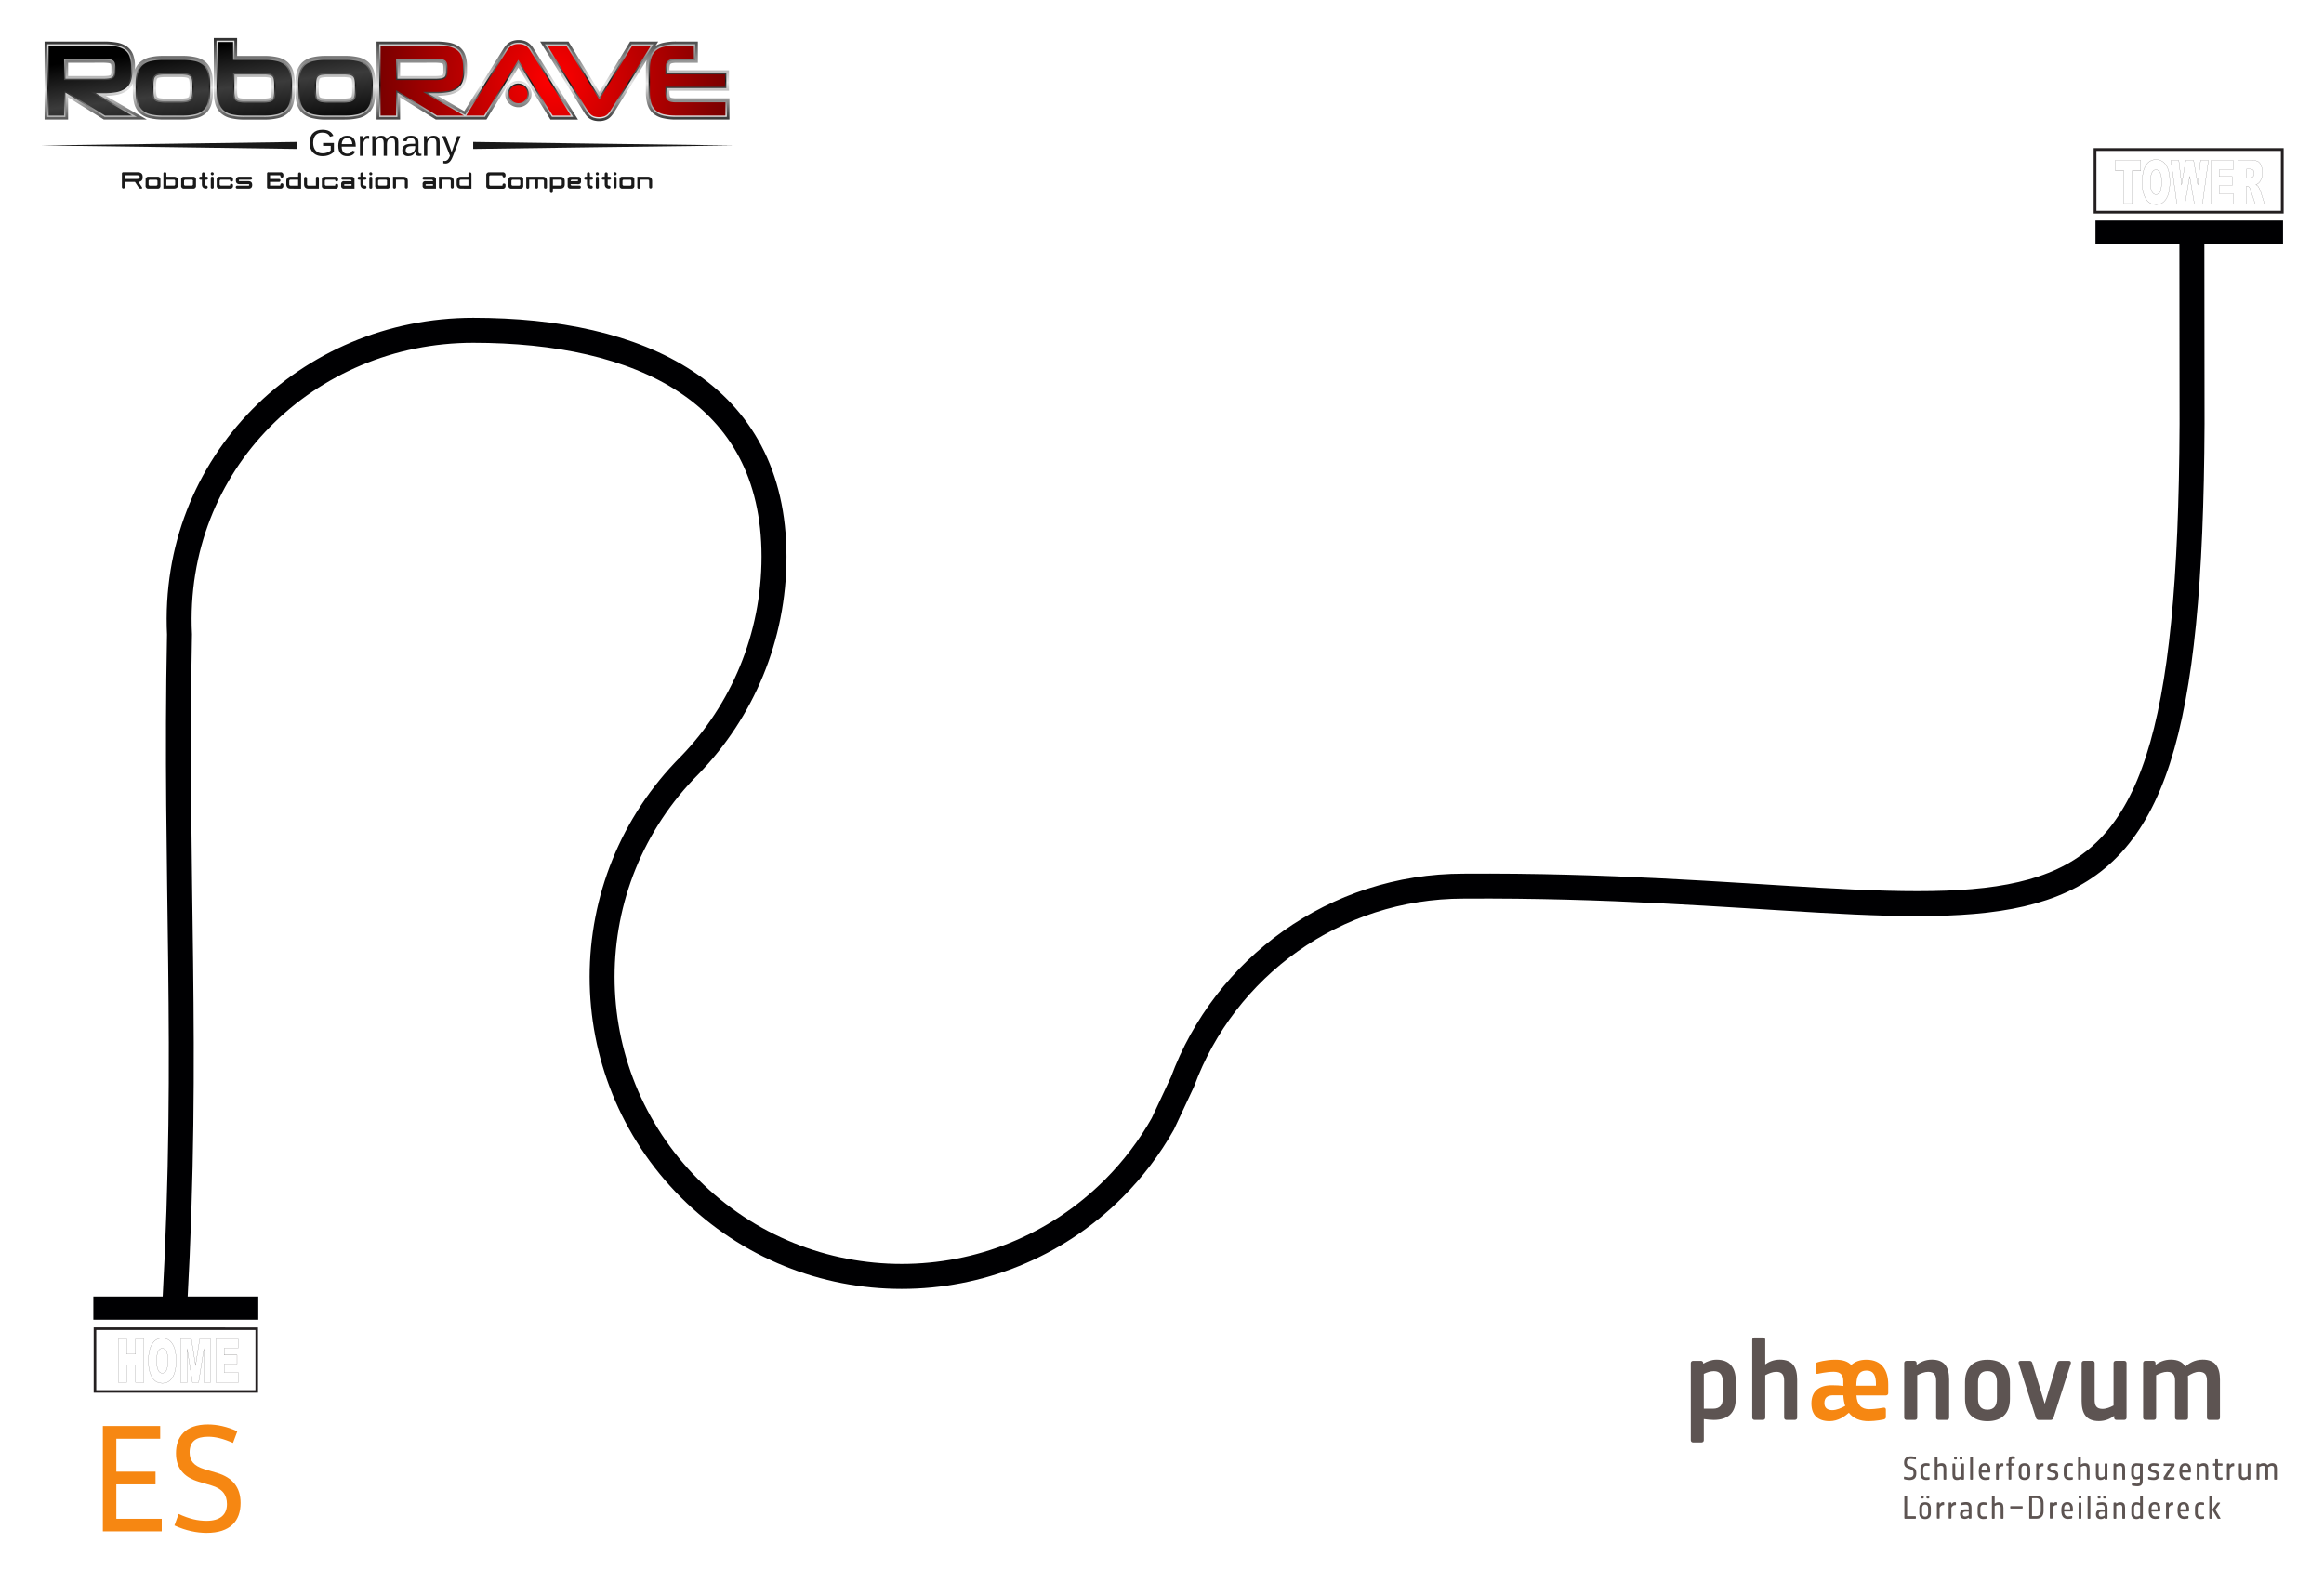 <?xml version="1.0" encoding="UTF-8"?>
<svg id="svg2351" width="800" height="540" version="1.1" viewBox="0 0 750 506.25" xml:space="preserve" xmlns="http://www.w3.org/2000/svg" xmlns:cc="http://creativecommons.org/ns#" xmlns:dc="http://purl.org/dc/elements/1.1/" xmlns:rdf="http://www.w3.org/1999/02/22-rdf-syntax-ns#"><defs id="defs1127"><clipPath id="e"><path id="path1096" d="M 0,4308.7 H 4308.7 V 0 H 0 Z"/></clipPath><style id="style1099">.cls-1{fill:url(#d);}.cls-2{fill:url(#c);}.cls-3{fill:url(#b);}.cls-4{fill:url(#a);}.cls-5,.cls-7{fill:#191919;}.cls-6,.cls-7{isolation:isolate;}.cls-7{font-size:32.5px;font-family:Titillium-Semibold, Titillium;font-weight:700;}.cls-8{letter-spacing:0em;}</style><linearGradient id="d" x1="285.66" x2="286.58" y1="139.99" y2="139.99" gradientTransform="matrix(.83 80.41 -667.1 6.93 93517 -23905)" gradientUnits="userSpaceOnUse"><stop id="stop1101" stop-color="#333" offset="0"/><stop id="stop1103" stop-color="#e6e6e6" offset=".56"/><stop id="stop1105" stop-color="#333" offset="1"/></linearGradient><linearGradient id="c" x1="285.29" x2="286.21" y1="139.99" y2="139.99" gradientTransform="matrix(.84 76.03 -661.87 7.29 92786 -22675)" gradientUnits="userSpaceOnUse"><stop id="stop1108" stop-color="#e6e6e6" offset="0"/><stop id="stop1110" stop-color="#1a1a1a" offset=".56"/><stop id="stop1112" stop-color="#e6e6e6" offset="1"/></linearGradient><linearGradient id="b" x1="296.51" x2="297.17" y1="138.77" y2="138.77" gradientTransform="matrix(-14.72,-123.73,380.92,-45.32,-48273,43100)" gradientUnits="userSpaceOnUse"><stop id="stop1115" offset="0"/><stop id="stop1117" stop-color="#3b3b3b" offset=".54"/><stop id="stop1119" offset="1"/></linearGradient><radialGradient id="a" cx="291.02" cy="138.28" r=".51" gradientTransform="matrix(296.75,0,0,296.75,-85847,-40964)" gradientUnits="userSpaceOnUse"><stop id="stop1122" stop-color="red" offset="0"/><stop id="stop1124" stop-color="#790000" offset="1"/></radialGradient><clipPath id="clipPath1120"><path id="path1122" d="m0 4308.7h4308.7v-4308.7h-4308.7z"/></clipPath></defs>



<rect id="rect1129" width="750" height="506.25" ry="0" fill="#fff"/><g id="g2337"><g id="text4996" fill="#f68712" stroke-width=".938px" aria-label="ES"><path id="path196" d="m52.195 490.19h-14.65v-11.1h12.65v-4.1h-12.65v-10.65h14.15v-4.1h-18.5v34h19z" style="font-variant-caps:normal;font-variant-east-asian:normal;font-variant-ligatures:normal;font-variant-numeric:normal"/><path id="path198" d="m66.695 490.84c-2.9 0-5.5-0.6-9.05-2.2l-1.35 3.7c3.7 1.7 7.25 2.4 10.4 2.4 7.65 0 10.95-3.9 10.95-9.65 0-5-2.55-8.2-7.6-9.7l-4.05-1.2c-3.6-1.1-4.8-2.85-4.8-5.45 0-3.6 2.2-5.05 6-5.05 2.35 0 4.8 0.6 8 2l1.4-3.75c-3.3-1.5-6.5-2.2-9.5-2.2-7.45 0-10.3 4.15-10.3 9.3 0 4.55 2.3 7.7 7.4 9.2l4.05 1.2c3.55 1.05 5 3.05 5 6 0 3.55-2.35 5.4-6.55 5.4z" style="font-variant-caps:normal;font-variant-east-asian:normal;font-variant-ligatures:normal;font-variant-numeric:normal"/></g><g id="g2063" transform="matrix(6.299,0,0,6.299,638.34,256.78)"><path id="path2059" d="m10.698 40.285h-28.936c-3.622 0-6.569-2.921-6.569-6.512s2.947-6.513 6.569-6.513c0.348 0 0.7 0.028 1.049 0.084 1.554-2.176 4.066-3.47 6.76-3.47 0.054 0 0.107 1e-3 0.161 2e-3 1.972-3.288 5.567-5.323 9.427-5.323 4.654 0 8.771 2.889 10.325 7.216 0.401-0.066 0.808-0.099 1.215-0.099 4.064 0 7.371 3.278 7.371 7.307-1e-3 4.029-3.308 7.308-7.372 7.308zm-28.936-12.438c-3.298 0-5.982 2.658-5.982 5.926s2.683 5.925 5.982 5.925h28.936c3.74 0 6.784-3.015 6.784-6.72 0-3.705-3.043-6.72-6.784-6.72-0.454 0-0.909 0.045-1.352 0.134l-0.254 0.051-0.082-0.246c-1.406-4.22-5.365-7.055-9.851-7.055-3.71 0-7.161 1.986-9.008 5.182l-0.089 0.153-0.177-7e-3c-0.104-4e-3 -0.209-8e-3 -0.314-8e-3 -2.563 0-4.949 1.26-6.383 3.369l-0.108 0.159-0.189-0.036c-0.376-0.071-0.756-0.107-1.129-0.107z" fill="none"/><path id="path2061" d="m-19.54 39.507c-1.573-0.344-3.213-1.589-3.949-2.997-0.956-1.828-0.855-4.223 0.248-5.886 0.79-1.191 1.866-2.011 3.194-2.433 0.73-0.232 1.02-0.267 2.006-0.245l1.153 0.026 0.459-0.585c1.308-1.666 3.356-2.721 5.513-2.84l1.024-0.056 0.356-0.599c0.506-0.851 2.34-2.639 3.244-3.159 0.994-0.573 1.936-0.968 2.981-1.248 1.227-0.33 3.793-0.331 4.99-0.003 2.392 0.657 4.551 2.126 5.915 4.027 0.425 0.592 1.12 1.926 1.312 2.516l0.125 0.385 1.25-0.049c1.538-0.06 2.361 0.111 3.579 0.744 2.115 1.101 3.583 3.48 3.591 5.821 0.003 0.886-0.297 2.136-0.722 3.009-0.519 1.067-1.895 2.464-2.904 2.95-1.656 0.796-0.089 0.728-17.282 0.75-12.697 0.016-15.533-0.007-16.082-0.127z" fill="#fff"/></g><g id="g2069" transform="matrix(6.299,0,0,6.299,146.3,-175.55)"><path id="path2065" d="m10.698 40.285h-28.936c-3.622 0-6.569-2.921-6.569-6.512s2.947-6.513 6.569-6.513c0.348 0 0.7 0.028 1.049 0.084 1.554-2.176 4.066-3.47 6.76-3.47 0.054 0 0.107 1e-3 0.161 2e-3 1.972-3.288 5.567-5.323 9.427-5.323 4.654 0 8.771 2.889 10.325 7.216 0.401-0.066 0.808-0.099 1.215-0.099 4.064 0 7.371 3.278 7.371 7.307-1e-3 4.029-3.308 7.308-7.372 7.308zm-28.936-12.438c-3.298 0-5.982 2.658-5.982 5.926s2.683 5.925 5.982 5.925h28.936c3.74 0 6.784-3.015 6.784-6.72 0-3.705-3.043-6.72-6.784-6.72-0.454 0-0.909 0.045-1.352 0.134l-0.254 0.051-0.082-0.246c-1.406-4.22-5.365-7.055-9.851-7.055-3.71 0-7.161 1.986-9.008 5.182l-0.089 0.153-0.177-7e-3c-0.104-4e-3 -0.209-8e-3 -0.314-8e-3 -2.563 0-4.949 1.26-6.383 3.369l-0.108 0.159-0.189-0.036c-0.376-0.071-0.756-0.107-1.129-0.107z" fill="none"/><path id="path2067" d="m-19.54 39.507c-1.573-0.344-3.213-1.589-3.949-2.997-0.956-1.828-0.855-4.223 0.248-5.886 0.79-1.191 1.866-2.011 3.194-2.433 0.73-0.232 1.02-0.267 2.006-0.245l1.153 0.026 0.459-0.585c1.308-1.666 3.356-2.721 5.513-2.84l1.024-0.056 0.356-0.599c0.506-0.851 2.34-2.639 3.244-3.159 0.994-0.573 1.936-0.968 2.981-1.248 1.227-0.33 3.793-0.331 4.99-0.003 2.392 0.657 4.551 2.126 5.915 4.027 0.425 0.592 1.12 1.926 1.312 2.516l0.125 0.385 1.25-0.049c1.538-0.06 2.361 0.111 3.579 0.744 2.115 1.101 3.583 3.48 3.591 5.821 0.003 0.886-0.297 2.136-0.722 3.009-0.519 1.067-1.895 2.464-2.904 2.95-1.656 0.796-0.089 0.728-17.282 0.75-12.697 0.016-15.533-0.007-16.082-0.127z" fill="#fff"/></g><g id="g2293" transform="matrix(0 .5 .5 0 -1029.6 -540.72)"><g id="g2291" clip-path="url(#e)"><g id="g2081" transform="translate(2036.8,3291.7)"><path id="path2079" d="m0 0c0-1.615-0.439-3.228-0.439-3.228-0.064-0.273-0.189-0.398-0.42-0.398h-0.964c-0.231 0-0.356 0.125-0.315 0.398 0 0 0.462 1.823 0.462 3.059 0 1.593-0.65 2.726-2.347 2.726h-0.629c-1.405 0-1.845-0.755-2.285-1.991l-0.482-1.363c-0.504-1.404-1.279-2.726-3.522-2.726h-0.523c-2.557 0-3.836 1.761-3.836 4.256 0 1.551 0.356 2.997 0.356 2.997 0.063 0.273 0.189 0.398 0.42 0.398h0.921c0.231 0 0.357-0.125 0.315-0.398 0 0-0.336-1.592-0.336-2.955 0-1.593 0.693-2.515 2.16-2.515h0.523c1.027 0 1.53 0.712 1.866 1.677l0.482 1.341c0.545 1.531 1.384 3.06 3.941 3.06h0.629c2.955 0 4.023-1.761 4.023-4.338" fill="#5d5452"/></g><g id="g2085" transform="translate(2036.6,3304.2)"><path id="path2083" d="m0 0s0.188-0.943 0.188-1.802c0-2.41-1.424-3.669-3.772-3.669h-3.354c-2.348 0-3.772 1.259-3.772 3.669 0 0.985 0.188 1.802 0.188 1.802 0.042 0.272 0.209 0.399 0.44 0.399h0.859c0.231 0 0.336-0.168 0.315-0.419 0 0-0.126-0.86-0.126-1.677 0-1.427 0.902-1.991 2.096-1.991h3.354c1.195 0 2.096 0.544 2.096 1.991 0 0.817-0.127 1.717-0.127 1.717-0.02 0.252 0.085 0.379 0.315 0.379h0.86c0.23 0 0.377-0.106 0.44-0.399" fill="#5d5452"/></g><g id="g2089" transform="translate(2036.6,3315)"><path id="path2087" d="m0 0v-0.985c0-0.23-0.168-0.397-0.398-0.397h-6.729c-1.111 0-1.866-0.272-1.866-1.593 0-0.797 0.399-1.635 0.776-2.284h7.819c0.23 0 0.398-0.169 0.398-0.399v-0.985c0-0.231-0.168-0.399-0.398-0.399h-14.086c-0.231 0-0.398 0.168-0.398 0.399v0.985c0 0.23 0.167 0.399 0.398 0.399h4.737c-0.461 0.585-0.943 1.466-0.943 2.681 0 2.224 1.363 2.977 3.563 2.977h6.729c0.23 0 0.398-0.167 0.398-0.399" fill="#5d5452"/></g><g id="g2093" transform="translate(2023.5,3325.4)"><path id="path2091" d="m0 0v-0.986c0-0.23-0.167-0.397-0.398-0.397h-0.986c-0.23 0-0.397 0.167-0.397 0.397v0.986c0 0.231 0.167 0.399 0.397 0.399h0.986c0.231 0 0.398-0.168 0.398-0.399m0-3.563v-0.985c0-0.231-0.167-0.399-0.398-0.399h-0.986c-0.23 0-0.397 0.168-0.397 0.399v0.985c0 0.23 0.167 0.398 0.397 0.398h0.986c0.231 0 0.398-0.168 0.398-0.398m13.101 4.611v-0.986c0-0.23-0.168-0.397-0.398-0.397h-0.336c0.461-0.587 0.942-1.468 0.942-2.683 0-2.221-1.362-2.977-3.562-2.977h-6.728c-0.232 0-0.399 0.168-0.399 0.399v0.985c0 0.23 0.167 0.399 0.399 0.399h6.728c1.11 0 1.865 0.273 1.865 1.593 0 0.795-0.399 1.633-0.775 2.284h-7.818c-0.232 0-0.399 0.167-0.399 0.397v0.986c0 0.231 0.167 0.399 0.399 0.399h9.684c0.23 0 0.398-0.168 0.398-0.399" fill="#5d5452"/></g><g id="g2097" transform="translate(2036.6,3332.2)"><path id="path2095" d="m0 0v-0.985c0-0.231-0.168-0.399-0.398-0.399h-14.086c-0.231 0-0.398 0.168-0.398 0.399v0.985c0 0.23 0.167 0.399 0.398 0.399h14.086c0.23 0 0.398-0.169 0.398-0.399" fill="#5d5452"/></g><g id="g2101" transform="translate(2030.2,3342.1)"><path id="path2099" d="m0 0c-1.384 0-2.767-0.334-2.767-1.866 0-1.676 1.362-2.054 3.165-2.074v3.94zm1.802 1.32v-5.26c2.201 0.042 3.185 0.985 3.185 2.515 0 1.006-0.272 2.327-0.272 2.327-0.041 0.23 0.105 0.398 0.336 0.398h0.88c0.231 0 0.356-0.146 0.419-0.398 0 0 0.272-1.279 0.272-2.39 0-2.493-1.445-4.235-5.071-4.235h-0.881c-3.06 0-4.946 1.175-4.946 3.838 0 2.599 1.886 3.604 4.338 3.604h1.342c0.23 0 0.398-0.168 0.398-0.399" fill="#5d5452"/></g><g id="g2105" transform="translate(2027.9,3351.9)"><path id="path2103" d="m0 0s-0.021-0.021-0.021-0.293c0-1.069 0.86-1.823 1.677-2.285h6.688c0.23 0 0.397-0.169 0.397-0.399v-0.984c0-0.231-0.167-0.399-0.397-0.399h-9.685c-0.231 0-0.398 0.168-0.398 0.399v0.984c0 0.23 0.167 0.399 0.398 0.399h0.964c-0.796 0.356-1.572 1.006-1.572 2.222 0 0.148 0.042 0.356 0.042 0.356 0.042 0.251 0.189 0.356 0.419 0.356h1.132c0.231 0 0.377-0.125 0.356-0.356" fill="#5d5452"/></g><g id="g2109" transform="translate(2023.2,3359.3)"><path id="path2107" d="m0 0s-0.063-0.545-0.063-1.068c0-0.483 0.23-0.84 1.006-0.84h1.928v1.489c0 0.23 0.168 0.399 0.399 0.399h0.671c0.23 0 0.397-0.169 0.397-0.399v-1.489h8.617c0.23 0 0.397-0.166 0.397-0.399v-0.984c0-0.23-0.167-0.398-0.397-0.398h-8.617v-1.068c0-0.232-0.167-0.4-0.397-0.4h-0.671c-0.231 0-0.399 0.168-0.399 0.4v1.068h-1.99c-1.803 0-2.62 0.859-2.62 2.411 0 0.713 0.146 1.278 0.146 1.278 0.063 0.273 0.209 0.398 0.44 0.398h0.838c0.231 0 0.336-0.147 0.315-0.398" fill="#5d5452"/></g><g id="g2113" transform="translate(2029.7,3367.8)"><path id="path2111" d="m0 0c-1.194 0-2.2-0.481-2.2-1.927 0-1.426 1.006-1.95 2.2-1.95h3.355c1.194 0 2.2 0.503 2.2 1.95 0 1.425-1.006 1.927-2.2 1.927zm7.126-1.927c0-2.411-1.424-3.731-3.771-3.731h-3.355c-2.347 0-3.772 1.32-3.772 3.731 0 2.41 1.425 3.709 3.772 3.709h3.355c2.347 0 3.771-1.299 3.771-3.709" fill="#5d5452"/></g><g id="g2117" transform="translate(2027.9,3377.8)"><path id="path2115" d="m0 0s-0.021-0.022-0.021-0.293c0-1.07 0.86-1.825 1.677-2.286h6.688c0.23 0 0.397-0.167 0.397-0.399v-0.984c0-0.23-0.167-0.399-0.397-0.399h-9.685c-0.231 0-0.398 0.169-0.398 0.399v0.984c0 0.232 0.167 0.399 0.398 0.399h0.964c-0.796 0.356-1.572 1.006-1.572 2.222 0 0.147 0.042 0.357 0.042 0.357 0.042 0.251 0.189 0.356 0.419 0.356h1.132c0.231 0 0.377-0.126 0.356-0.356" fill="#5d5452"/></g><g id="g2121" transform="translate(2036.8,3384.1)"><path id="path2119" d="m0 0c0-1.531-0.376-3.124-0.376-3.124-0.063-0.251-0.211-0.399-0.441-0.399h-0.901c-0.231 0-0.356 0.169-0.314 0.399 0 0 0.397 1.803 0.397 2.956 0 1.194-0.397 1.991-1.445 1.991-0.985 0-1.258-0.713-1.509-1.593l-0.315-1.154c-0.336-1.236-0.902-2.493-2.871-2.493-2.096 0-3.123 1.236-3.123 3.626 0 1.362 0.272 2.578 0.272 2.578 0.063 0.252 0.188 0.399 0.419 0.399h0.838c0.231 0 0.378-0.169 0.336-0.399 0 0-0.23-1.363-0.23-2.536 0-1.405 0.524-1.887 1.34-1.887 0.818 0 1.132 0.608 1.342 1.426l0.293 1.131c0.336 1.321 0.944 2.683 3.04 2.683 2.347 0 3.248-1.215 3.248-3.604" fill="#5d5452"/></g><g id="g2125" transform="translate(2036.6,3396.7)"><path id="path2123" d="m0 0s0.188-0.943 0.188-1.802c0-2.409-1.424-3.668-3.772-3.668h-3.354c-2.348 0-3.772 1.259-3.772 3.668 0 0.986 0.188 1.802 0.188 1.802 0.042 0.273 0.209 0.399 0.44 0.399h0.859c0.231 0 0.336-0.167 0.315-0.418 0 0-0.126-0.86-0.126-1.678 0-1.426 0.902-1.991 2.096-1.991h3.354c1.195 0 2.096 0.544 2.096 1.991 0 0.818-0.127 1.718-0.127 1.718-0.02 0.252 0.085 0.378 0.315 0.378h0.86c0.23 0 0.377-0.104 0.44-0.399" fill="#5d5452"/></g><g id="g2129" transform="translate(2036.6,3407.5)"><path id="path2127" d="m0 0v-0.985c0-0.23-0.168-0.397-0.398-0.397h-6.729c-1.111 0-1.866-0.273-1.866-1.593 0-0.797 0.399-1.635 0.776-2.284h7.819c0.23 0 0.398-0.169 0.398-0.399v-0.986c0-0.23-0.168-0.399-0.398-0.399h-14.086c-0.231 0-0.398 0.169-0.398 0.399v0.986c0 0.23 0.167 0.399 0.398 0.399h4.737c-0.461 0.585-0.943 1.466-0.943 2.681 0 2.222 1.363 2.977 3.563 2.977h6.729c0.23 0 0.398-0.167 0.398-0.399" fill="#5d5452"/></g><g id="g2133" transform="translate(2036.6,3419)"><path id="path2131" d="m0 0v-0.984c0-0.23-0.168-0.398-0.398-0.398h-0.336c0.461-0.587 0.942-1.469 0.942-2.683 0-2.222-1.361-2.977-3.562-2.977h-6.728c-0.231 0-0.399 0.168-0.399 0.398v0.986c0 0.23 0.168 0.399 0.399 0.399h6.728c1.111 0 1.865 0.272 1.865 1.593 0 0.795-0.399 1.634-0.775 2.284h-7.818c-0.231 0-0.399 0.168-0.399 0.398v0.984c0 0.232 0.168 0.399 0.399 0.399h9.684c0.23 0 0.398-0.167 0.398-0.399" fill="#5d5452"/></g><g id="g2137" transform="translate(2036.6,3430.4)"><path id="path2135" d="m0 0v-0.985c0-0.23-0.168-0.397-0.398-0.397h-6.729c-1.111 0-1.866-0.272-1.866-1.593 0-0.797 0.399-1.635 0.776-2.284h7.819c0.23 0 0.398-0.169 0.398-0.399v-0.985c0-0.231-0.168-0.399-0.398-0.399h-9.684c-0.231 0-0.399 0.168-0.399 0.399v0.985c0 0.23 0.168 0.399 0.399 0.399h0.335c-0.461 0.585-0.943 1.466-0.943 2.681 0 2.224 1.363 2.977 3.563 2.977h6.729c0.23 0 0.398-0.167 0.398-0.399" fill="#5d5452"/></g><g id="g2141" transform="translate(2027.7,3440.4)"><path id="path2139" d="m0 0c-0.104-0.65-0.188-1.362-0.188-1.886 0-1.426 0.879-1.991 1.99-1.991h3.354c1.111 0 1.991 0.503 1.991 1.781 0 0.691-0.293 1.446-0.608 2.096zm13.122-1.719c0-1.635-0.399-3.144-0.399-3.144-0.062-0.273-0.168-0.377-0.399-0.377h-0.88c-0.23 0-0.398 0.146-0.356 0.377 0 0 0.356 1.741 0.356 2.977 0 1.405-0.755 1.886-1.991 1.886h-1.446c0.377-0.608 0.713-1.405 0.713-2.306 0-2.285-1.363-3.353-3.564-3.353h-3.354c-2.2 0-3.562 1.153-3.562 3.563 0 1.363 0.293 3.039 0.355 3.48 0.042 0.231 0.169 0.398 0.399 0.398h10.459c2.536 0 3.669-1.006 3.669-3.501" fill="#5d5452"/></g><g id="g2145" transform="translate(2036.8,3449.2)"><path id="path2143" d="m0 0c0-1.531-0.376-3.124-0.376-3.124-0.063-0.251-0.211-0.398-0.441-0.398h-0.901c-0.231 0-0.356 0.168-0.314 0.398 0 0 0.397 1.803 0.397 2.956 0 1.194-0.397 1.991-1.445 1.991-0.985 0-1.258-0.713-1.509-1.593l-0.315-1.154c-0.336-1.236-0.902-2.493-2.871-2.493-2.096 0-3.123 1.236-3.123 3.625 0 1.363 0.272 2.579 0.272 2.579 0.063 0.252 0.188 0.399 0.419 0.399h0.838c0.231 0 0.378-0.169 0.336-0.399 0 0-0.23-1.363-0.23-2.536 0-1.405 0.524-1.887 1.34-1.887 0.818 0 1.132 0.608 1.342 1.426l0.293 1.131c0.336 1.321 0.944 2.683 3.04 2.683 2.347 0 3.248-1.215 3.248-3.604" fill="#5d5452"/></g><g id="g2149" transform="translate(2036.6,3462.3)"><path id="path2147" d="m0 0v-6.225c0-0.231-0.168-0.397-0.398-0.397h-1.175l-7.336 4.798v-4.401c0-0.231-0.167-0.397-0.397-0.397h-0.776c-0.231 0-0.399 0.166-0.399 0.397v6.225c0 0.231 0.168 0.399 0.399 0.399h1.173l7.336-4.801v4.402c0 0.231 0.168 0.399 0.398 0.399h0.777c0.23 0 0.398-0.168 0.398-0.399" fill="#5d5452"/></g><g id="g2153" transform="translate(2030.2,3471.6)"><path id="path2151" d="m0 0c-1.384 0-2.767-0.334-2.767-1.865 0-1.677 1.362-2.054 3.165-2.075v3.94zm1.802 1.321v-5.261c2.201 0.041 3.185 0.985 3.185 2.516 0 1.006-0.272 2.326-0.272 2.326-0.041 0.231 0.105 0.398 0.336 0.398h0.88c0.231 0 0.356-0.147 0.419-0.398 0 0 0.272-1.278 0.272-2.39 0-2.493-1.445-4.234-5.071-4.234h-0.881c-3.06 0-4.946 1.174-4.946 3.837 0 2.599 1.886 3.605 4.338 3.605h1.342c0.23 0 0.398-0.169 0.398-0.399" fill="#5d5452"/></g><g id="g2157" transform="translate(2036.6,3484.1)"><path id="path2155" d="m0 0v-0.984c0-0.232-0.168-0.398-0.398-0.398h-6.729c-1.111 0-1.866-0.273-1.866-1.593 0-0.796 0.399-1.635 0.776-2.284h7.819c0.23 0 0.398-0.169 0.398-0.399v-0.986c0-0.23-0.168-0.398-0.398-0.398h-9.684c-0.231 0-0.399 0.168-0.399 0.398v0.986c0 0.23 0.168 0.399 0.399 0.399h0.335c-0.461 0.585-0.943 1.466-0.943 2.682 0 2.221 1.363 2.976 3.563 2.976h6.729c0.23 0 0.398-0.168 0.398-0.399" fill="#5d5452"/></g><g id="g2161" transform="translate(2036.6,3493.3)"><path id="path2159" d="m0 0s0.166-1.048 0.166-1.801c0-1.404-0.711-2.516-2.829-2.516h-6.393v-1.069c0-0.23-0.167-0.399-0.398-0.399h-0.67c-0.231 0-0.399 0.169-0.399 0.399v1.069h-2.326c-0.23 0-0.399 0.168-0.399 0.398v0.986c0 0.231 0.169 0.397 0.399 0.397h2.326v2.536c0 0.231 0.168 0.399 0.399 0.399h0.67c0.231 0 0.398-0.168 0.398-0.399v-2.536h6.435c0.776 0 1.216 0.42 1.216 1.112 0 0.671-0.146 1.487-0.146 1.487-0.022 0.232 0.082 0.336 0.314 0.336h0.838c0.23 0 0.377-0.148 0.399-0.399" fill="#5d5452"/></g><g id="g2165" transform="translate(2027.9,3500.9)"><path id="path2163" d="m0 0s-0.021-0.02-0.021-0.293c0-1.069 0.86-1.823 1.677-2.284h6.688c0.23 0 0.397-0.169 0.397-0.399v-0.985c0-0.231-0.167-0.399-0.397-0.399h-9.685c-0.231 0-0.398 0.168-0.398 0.399v0.985c0 0.23 0.167 0.399 0.398 0.399h0.964c-0.796 0.355-1.572 1.006-1.572 2.22 0 0.148 0.042 0.357 0.042 0.357 0.042 0.252 0.189 0.356 0.419 0.356h1.132c0.231 0 0.377-0.125 0.356-0.356" fill="#5d5452"/></g><g id="g2169" transform="translate(2036.6,3511.3)"><path id="path2167" d="m0 0v-0.985c0-0.23-0.168-0.397-0.398-0.397h-0.336c0.461-0.587 0.942-1.469 0.942-2.683 0-2.222-1.361-2.978-3.562-2.978h-6.728c-0.231 0-0.399 0.169-0.399 0.399v0.986c0 0.23 0.168 0.399 0.399 0.399h6.728c1.111 0 1.865 0.272 1.865 1.593 0 0.795-0.399 1.633-0.775 2.284h-7.818c-0.231 0-0.399 0.167-0.399 0.397v0.985c0 0.232 0.168 0.399 0.399 0.399h9.684c0.23 0 0.398-0.167 0.398-0.399" fill="#5d5452"/></g><g id="g2173" transform="translate(2036.6,3528.4)"><path id="path2171" d="m0 0v-0.985c0-0.232-0.168-0.399-0.398-0.399h-6.729c-1.111 0-1.866-0.272-1.866-1.592 0-0.859 0.483-1.698 0.965-2.328 0.273 0.042 0.586 0.042 0.901 0.042h6.729c0.23 0 0.398-0.166 0.398-0.399v-0.984c0-0.23-0.168-0.398-0.398-0.398h-6.729c-1.111 0-1.866-0.272-1.866-1.593 0-0.796 0.399-1.635 0.776-2.284h7.819c0.23 0 0.398-0.169 0.398-0.399v-0.985c0-0.23-0.168-0.399-0.398-0.399h-9.684c-0.231 0-0.399 0.169-0.399 0.399v0.985c0 0.23 0.168 0.399 0.399 0.399h0.335c-0.461 0.586-0.943 1.466-0.943 2.682 0 1.321 0.461 2.117 1.32 2.558-0.545 0.524-1.32 1.53-1.32 3.102 0 2.199 1.363 2.975 3.563 2.975h6.729c0.23 0 0.398-0.167 0.398-0.397" fill="#5d5452"/></g><g id="g2177" transform="translate(2061.8,3295.4)"><path id="path2175" d="m0 0v-6.644c0-0.23-0.168-0.399-0.398-0.399h-14.086c-0.231 0-0.398 0.169-0.398 0.399v0.986c0 0.23 0.167 0.399 0.398 0.399h12.806v5.259c0 0.232 0.169 0.399 0.399 0.399h0.881c0.23 0 0.398-0.167 0.398-0.399" fill="#5d5452"/></g><g id="g2181" transform="translate(2048.7,3304)"><path id="path2179" d="m0 0v-0.984c0-0.232-0.168-0.399-0.398-0.399h-0.985c-0.232 0-0.398 0.167-0.398 0.399v0.984c0 0.23 0.166 0.398 0.398 0.398h0.985c0.23 0 0.398-0.168 0.398-0.398m6.183-0.335c-1.194 0-2.201-0.483-2.201-1.929 0-1.425 1.007-1.95 2.201-1.95h3.354c1.195 0 2.201 0.504 2.201 1.95 0 1.426-1.006 1.929-2.201 1.929zm-6.183-3.228v-0.986c0-0.23-0.168-0.398-0.398-0.398h-0.985c-0.232 0-0.398 0.168-0.398 0.398v0.986c0 0.231 0.166 0.397 0.398 0.397h0.985c0.23 0 0.398-0.166 0.398-0.397m13.309 1.299c0-2.409-1.424-3.731-3.772-3.731h-3.354c-2.348 0-3.772 1.322-3.772 3.731 0 2.41 1.424 3.71 3.772 3.71h3.354c2.348 0 3.772-1.3 3.772-3.71" fill="#5d5452"/></g><g id="g2185" transform="translate(2053,3313.7)"><path id="path2183" d="m0 0s-0.021-0.022-0.021-0.293c0-1.07 0.859-1.825 1.676-2.285h6.689c0.229 0 0.397-0.169 0.397-0.398v-0.986c0-0.23-0.168-0.399-0.397-0.399h-9.684c-0.233 0-0.399 0.169-0.399 0.399v0.986c0 0.229 0.166 0.398 0.399 0.398h0.963c-0.797 0.355-1.572 1.005-1.572 2.221 0 0.147 0.042 0.357 0.042 0.357 0.042 0.251 0.188 0.356 0.418 0.356h1.133c0.23 0 0.377-0.126 0.356-0.356" fill="#5d5452"/></g><g id="g2189" transform="translate(2053,3321.3)"><path id="path2187" d="m0 0s-0.021-0.022-0.021-0.295c0-1.068 0.859-1.823 1.676-2.284h6.689c0.229 0 0.397-0.168 0.397-0.399v-0.984c0-0.23-0.168-0.399-0.397-0.399h-9.684c-0.233 0-0.399 0.169-0.399 0.399v0.984c0 0.231 0.166 0.399 0.399 0.399h0.963c-0.797 0.356-1.572 1.006-1.572 2.222 0 0.147 0.042 0.357 0.042 0.357 0.042 0.251 0.188 0.354 0.418 0.354h1.133c0.23 0 0.377-0.124 0.356-0.354" fill="#5d5452"/></g><g id="g2193" transform="translate(2057.2,3329.9)"><path id="path2191" d="m0 0v-2.096c0-1.279 0.565-1.782 1.677-1.782 0.922 0 1.467 0.524 1.467 1.572 0 0.755-0.356 1.615-0.713 2.306zm4.507 1.384v-0.985c0-0.231-0.168-0.399-0.398-0.399h-0.232c0.441-0.649 0.838-1.509 0.838-2.515 0-2.012-1.09-3.144-3.038-3.144-2.202 0-3.186 1.236-3.186 3.521 0 0.734 0.105 2.138 0.105 2.138h-1.111c-1.236 0-1.992-0.483-1.992-1.886 0-1.362 0.335-2.747 0.335-2.747 0.064-0.293-0.103-0.397-0.335-0.397h-0.797c-0.23 0-0.376 0.147-0.439 0.397 0 0-0.44 1.195-0.44 2.914 0 2.474 1.236 3.501 3.668 3.501h6.624c0.23 0 0.398-0.168 0.398-0.398" fill="#5d5452"/></g><g id="g2197" transform="translate(2061.8,3341.1)"><path id="path2195" d="m0 0s0.188-0.944 0.188-1.803c0-2.409-1.424-3.668-3.772-3.668h-3.354c-2.348 0-3.772 1.259-3.772 3.668 0 0.986 0.188 1.803 0.188 1.803 0.042 0.272 0.209 0.399 0.439 0.399h0.86c0.23 0 0.336-0.168 0.316-0.42 0 0-0.127-0.859-0.127-1.676 0-1.427 0.901-1.992 2.096-1.992h3.354c1.195 0 2.096 0.545 2.096 1.992 0 0.817-0.127 1.717-0.127 1.717-0.02 0.252 0.085 0.379 0.315 0.379h0.86c0.23 0 0.377-0.106 0.44-0.399" fill="#5d5452"/></g><g id="g2201" transform="translate(2061.8,3351.9)"><path id="path2199" d="m0 0v-0.985c0-0.23-0.168-0.397-0.398-0.397h-6.73c-1.11 0-1.865-0.273-1.865-1.593 0-0.797 0.399-1.635 0.775-2.284h7.82c0.23 0 0.398-0.169 0.398-0.399v-0.986c0-0.23-0.168-0.399-0.398-0.399h-14.086c-0.231 0-0.398 0.169-0.398 0.399v0.986c0 0.23 0.167 0.399 0.398 0.399h4.737c-0.461 0.585-0.943 1.466-0.943 2.681 0 2.222 1.362 2.977 3.562 2.977h6.73c0.23 0 0.398-0.167 0.398-0.399" fill="#5d5452"/></g><g id="g2205" transform="translate(2055.2,3364.4)"><path id="path2203" d="m0 0v-7.41c0-0.186-0.167-0.32-0.397-0.32h-0.777c-0.23 0-0.399 0.134-0.399 0.32v7.41c0 0.184 0.169 0.319 0.399 0.319h0.777c0.23 0 0.397-0.135 0.397-0.319" fill="#5d5452"/></g><g id="g2209" transform="translate(2051.7,3376.4)"><path id="path2207" d="m0 0c-1.613 0-3.144-0.755-3.144-2.829v-2.83h11.528v2.83c0 2.074-1.529 2.829-3.144 2.829zm10.062-2.829v-4.214c0-0.23-0.167-0.399-0.397-0.399h-14.087c-0.231 0-0.398 0.169-0.398 0.399v4.214c0 3.206 2.033 4.61 4.82 4.61h5.24c2.788 0 4.822-1.404 4.822-4.61" fill="#5d5452"/></g><g id="g2213" transform="translate(2053,3386.6)"><path id="path2211" d="m0 0s-0.021-0.02-0.021-0.293c0-1.07 0.859-1.823 1.676-2.284h6.689c0.229 0 0.397-0.169 0.397-0.399v-0.985c0-0.231-0.168-0.399-0.397-0.399h-9.684c-0.233 0-0.399 0.168-0.399 0.399v0.985c0 0.23 0.166 0.399 0.399 0.399h0.963c-0.797 0.355-1.572 1.006-1.572 2.22 0 0.148 0.042 0.357 0.042 0.357 0.042 0.252 0.188 0.356 0.418 0.356h1.133c0.23 0 0.377-0.125 0.356-0.356" fill="#5d5452"/></g><g id="g2217" transform="translate(2055.3,3395.4)"><path id="path2215" d="m0 0c-1.383 0-2.768-0.335-2.768-1.866 0-1.676 1.363-2.054 3.166-2.075v3.941zm1.803 1.32v-5.261c2.2 0.042 3.185 0.986 3.185 2.516 0 1.006-0.272 2.327-0.272 2.327-0.042 0.23 0.104 0.398 0.335 0.398h0.88c0.231 0 0.356-0.147 0.42-0.398 0 0 0.271-1.279 0.271-2.39 0-2.493-1.445-4.235-5.071-4.235h-0.88c-3.06 0-4.947 1.175-4.947 3.838 0 2.598 1.887 3.604 4.338 3.604h1.342c0.23 0 0.399-0.168 0.399-0.399" fill="#5d5452"/></g><g id="g2221" transform="translate(2061.8,3402.2)"><path id="path2219" d="m0 0v-0.985c0-0.231-0.168-0.399-0.398-0.399h-9.683c-0.233 0-0.399 0.168-0.399 0.399v0.985c0 0.23 0.166 0.399 0.399 0.399h9.683c0.23 0 0.398-0.169 0.398-0.399m-13.101 0v-0.985c0-0.231-0.168-0.399-0.398-0.399h-0.985c-0.231 0-0.398 0.168-0.398 0.399v0.985c0 0.23 0.167 0.399 0.398 0.399h0.985c0.23 0 0.398-0.169 0.398-0.399" fill="#5d5452"/></g><g id="g2225" transform="translate(2061.8,3408)"><path id="path2223" d="m0 0v-0.986c0-0.23-0.168-0.399-0.398-0.399h-14.086c-0.231 0-0.398 0.169-0.398 0.399v0.986c0 0.23 0.167 0.399 0.398 0.399h14.086c0.23 0 0.398-0.169 0.398-0.399" fill="#5d5452"/></g><g id="g2229" transform="translate(2048.7,3418.1)"><path id="path2227" d="m0 0v-0.986c0-0.231-0.168-0.397-0.398-0.397h-0.985c-0.232 0-0.398 0.166-0.398 0.397v0.986c0 0.23 0.166 0.398 0.398 0.398h0.985c0.23 0 0.398-0.168 0.398-0.398m8.594-0.441v-2.096c0-1.279 0.565-1.782 1.677-1.782 0.922 0 1.467 0.525 1.467 1.573 0 0.754-0.356 1.614-0.713 2.305zm-8.594-3.123v-0.985c0-0.23-0.168-0.398-0.398-0.398h-0.985c-0.232 0-0.398 0.168-0.398 0.398v0.985c0 0.231 0.166 0.398 0.398 0.398h0.985c0.23 0 0.398-0.167 0.398-0.398m13.101 4.507v-0.985c0-0.231-0.168-0.399-0.398-0.399h-0.232c0.44-0.649 0.838-1.509 0.838-2.515 0-2.012-1.09-3.144-3.038-3.144-2.202 0-3.187 1.236-3.187 3.523 0 0.733 0.106 2.136 0.106 2.136h-1.112c-1.236 0-1.991-0.482-1.991-1.885 0-1.363 0.335-2.746 0.335-2.746 0.063-0.295-0.103-0.398-0.335-0.398h-0.797c-0.23 0-0.376 0.146-0.439 0.398 0 0-0.44 1.195-0.44 2.913 0 2.473 1.236 3.501 3.667 3.501h6.625c0.23 0 0.398-0.169 0.398-0.399" fill="#5d5452"/></g><g id="g2233" transform="translate(2061.8,3430.4)"><path id="path2231" d="m0 0v-0.985c0-0.231-0.168-0.397-0.398-0.397h-6.73c-1.11 0-1.865-0.273-1.865-1.593 0-0.797 0.399-1.635 0.775-2.284h7.82c0.23 0 0.398-0.169 0.398-0.399v-0.986c0-0.23-0.168-0.399-0.398-0.399h-9.683c-0.233 0-0.399 0.169-0.399 0.399v0.986c0 0.23 0.166 0.399 0.399 0.399h0.334c-0.461 0.585-0.943 1.466-0.943 2.682 0 2.221 1.362 2.976 3.562 2.976h6.73c0.23 0 0.398-0.168 0.398-0.399" fill="#5d5452"/></g><g id="g2237" transform="translate(2053.2,3440.5)"><path id="path2235" d="m0 0c-0.273-0.65-0.525-1.405-0.525-2.096 0-1.278 0.881-1.781 1.991-1.781h3.774c1.11 0 1.991 0.503 1.991 1.781 0 0.691-0.294 1.446-0.608 2.096zm8.594 1.382v-0.984c0-0.23-0.168-0.398-0.398-0.398h-0.105c0.376-0.608 0.711-1.405 0.711-2.306 0-2.285-1.362-3.354-3.562-3.354h-3.774c-2.2 0-3.562 1.069-3.562 3.354 0 0.901 0.293 1.698 0.627 2.306h-4.422c-0.231 0-0.397 0.168-0.397 0.398v0.984c0 0.233 0.166 0.399 0.397 0.399h14.087c0.23 0 0.398-0.166 0.398-0.399" fill="#5d5452"/></g><g id="g2241" transform="translate(2055.3,3451.8)"><path id="path2239" d="m0 0c-1.383 0-2.768-0.334-2.768-1.866 0-1.676 1.363-2.053 3.166-2.074v3.94zm1.803 1.321v-5.261c2.2 0.041 3.185 0.985 3.185 2.516 0 1.005-0.272 2.326-0.272 2.326-0.042 0.23 0.104 0.398 0.335 0.398h0.88c0.231 0 0.356-0.146 0.42-0.398 0 0 0.271-1.278 0.271-2.39 0-2.493-1.445-4.233-5.071-4.233h-0.88c-3.06 0-4.947 1.173-4.947 3.836 0 2.599 1.887 3.605 4.338 3.605h1.342c0.23 0 0.399-0.169 0.399-0.399" fill="#5d5452"/></g><g id="g2245" transform="translate(2053,3461.6)"><path id="path2243" d="m0 0s-0.021-0.021-0.021-0.295c0-1.068 0.859-1.822 1.676-2.284h6.689c0.229 0 0.397-0.167 0.397-0.399v-0.984c0-0.23-0.168-0.399-0.397-0.399h-9.684c-0.233 0-0.399 0.169-0.399 0.399v0.984c0 0.232 0.166 0.399 0.399 0.399h0.963c-0.797 0.356-1.572 1.006-1.572 2.222 0 0.148 0.042 0.357 0.042 0.357 0.042 0.252 0.188 0.355 0.418 0.355h1.133c0.23 0 0.377-0.125 0.356-0.355" fill="#5d5452"/></g><g id="g2249" transform="translate(2055.3,3470.4)"><path id="path2247" d="m0 0c-1.383 0-2.768-0.334-2.768-1.865 0-1.677 1.363-2.054 3.166-2.076v3.941zm1.803 1.321v-5.262c2.2 0.042 3.185 0.986 3.185 2.517 0 1.006-0.272 2.326-0.272 2.326-0.042 0.231 0.104 0.398 0.335 0.398h0.88c0.231 0 0.356-0.147 0.42-0.398 0 0 0.271-1.278 0.271-2.39 0-2.493-1.445-4.234-5.071-4.234h-0.88c-3.06 0-4.947 1.174-4.947 3.837 0 2.599 1.887 3.605 4.338 3.605h1.342c0.23 0 0.399-0.169 0.399-0.399" fill="#5d5452"/></g><g id="g2253" transform="translate(2061.8,3481.4)"><path id="path2251" d="m0 0s0.188-0.944 0.188-1.802c0-2.41-1.424-3.669-3.772-3.669h-3.354c-2.348 0-3.772 1.259-3.772 3.669 0 0.985 0.188 1.802 0.188 1.802 0.042 0.272 0.209 0.399 0.439 0.399h0.86c0.23 0 0.336-0.168 0.316-0.419 0 0-0.127-0.86-0.127-1.677 0-1.427 0.901-1.992 2.096-1.992h3.354c1.195 0 2.096 0.545 2.096 1.992 0 0.817-0.127 1.718-0.127 1.718-0.02 0.251 0.085 0.378 0.315 0.378h0.86c0.23 0 0.377-0.106 0.44-0.399" fill="#5d5452"/></g><g id="g2257" transform="translate(2061.8,3492.1)"><path id="path2255" d="m0 0v-1.195c0-0.23-0.189-0.398-0.379-0.524l-5.491-3.312-4.211 3.039c-0.191 0.127-0.399 0.337-0.399 0.567v1.195c0 0.23 0.208 0.356 0.399 0.23l4.211-3.039 5.491 3.312c0.19 0.124 0.379-0.042 0.379-0.273m0-5.554v-0.986c0-0.23-0.168-0.398-0.398-0.398h-14.086c-0.231 0-0.398 0.168-0.398 0.398v0.986c0 0.23 0.167 0.399 0.398 0.399h14.086c0.23 0 0.398-0.169 0.398-0.399" fill="#5d5452"/></g><g id="g2261" transform="translate(1973,3171.1)"><path id="path2259" d="m0 0c-3.814 0-6.484-1.526-6.484-5.722 0-2.06 0.762-4.425 1.754-6.486h22.506v5.874c0 4.578-2.517 6.334-6.332 6.334zm25.025-5.798c0-1.45-0.229-3.967-0.535-6.41h13.582c0.837 0 1.448-0.61 1.448-1.449v-5.494c0-0.839-0.611-1.449-1.448-1.449h-49.745c-0.839 0-1.451 0.61-1.451 1.449v5.113c0 0.839 0.612 1.449 1.451 1.449h0.381c-1.449 2.365-2.594 5.341-2.594 8.621 0 8.469 5.188 12.36 13.351 12.36h12.208c8.468 0 13.352-4.73 13.352-14.19" fill="#5d5452"/></g><g id="g2265" transform="translate(1998,3217.7)"><path id="path2263" d="m0 0v-5.494c0-0.839-0.609-1.449-1.449-1.449h-23.728c-3.586 0-5.875-1.068-5.875-5.111 0-2.367 1.068-4.96 2.213-7.097h27.39c0.84 0 1.449-0.609 1.449-1.448v-5.495c0-0.838-0.609-1.448-1.449-1.448h-50.321c-0.84 0-1.449 0.61-1.449 1.448v5.495c0 0.839 0.609 1.448 1.449 1.448h15.912c-1.603 2.213-3.053 5.341-3.053 9.462 0 8.316 5.035 11.138 12.972 11.138h24.49c0.84 0 1.449-0.61 1.449-1.449" fill="#5d5452"/></g><g id="g2269" transform="translate(1974.7,3270)"><path id="path2267" d="m0 0c-4.731 0-8.544-1.144-8.544-6.027 0-5.264 3.89-6.56 9.765-6.638v12.665zm7.401-21.056v-6.41c0-4.119 1.754-5.799 5.036-5.799 2.898 0 4.577 1.68 4.577 5.037 0 2.822-1.374 5.951-2.748 8.392-1.983-0.686-4.195-1.068-6.865-1.22m0.077 27.541v-19.072c6.103 0.381 8.925 3.127 8.925 8.316 0 3.89-0.99 9.231-0.99 9.231-0.154 0.839 0.381 1.45 1.22 1.45h4.883c0.84 0 1.296-0.534 1.525-1.45 0 0 1.069-5.112 1.069-9.69 0-5.416-1.679-9.842-5.418-12.742 2.213-2.44 5.418-6.941 5.418-12.434 0-7.401-3.739-11.75-11.445-11.75-7.859 0-11.749 4.806-11.749 13.275 0 2.822 0.152 5.264 0.457 7.325h-3.051c-3.968 0-6.104-1.756-6.104-6.257s1.296-10.223 1.296-10.223c0.23-0.916-0.381-1.451-1.22-1.451h-4.654c-0.84 0-1.373 0.535-1.602 1.451 0 0-1.603 4.959-1.603 11.368 0 4.883 1.145 8.163 3.435 10.224-2.214 2.364-3.435 5.645-3.435 9.765 0 10.07 7.021 14.114 15.947 14.114h5.645c0.84 0 1.451-0.61 1.451-1.45" fill="#f68712"/></g><g id="g2273" transform="translate(1998,3315.8)"><path id="path2271" d="m0 0v-5.494c0-0.839-0.609-1.449-1.449-1.449h-23.728c-3.586 0-5.875-1.067-5.875-5.111 0-2.367 1.068-4.96 2.213-7.097h27.39c0.84 0 1.449-0.609 1.449-1.448v-5.495c0-0.838-0.609-1.448-1.449-1.448h-35.249c-0.839 0-1.45 0.61-1.45 1.448v5.113c0 0.84 0.611 1.448 1.45 1.448h1.144c-1.679 2.214-3.357 5.493-3.357 9.843 0 8.317 5.035 11.139 12.972 11.139h24.49c0.84 0 1.449-0.611 1.449-1.449" fill="#5d5452"/></g><g id="g2277" transform="translate(1973.5,3348.1)"><path id="path2275" d="m0 0c-3.891 0-7.02-1.525-7.02-6.102 0-4.578 3.129-6.105 7.02-6.105h10.909c3.892 0 7.02 1.527 7.02 6.105 0 4.577-3.128 6.102-7.02 6.102zm25.33-6.102c0-9.232-5.036-14.497-14.497-14.497h-10.681c-9.461 0-14.497 5.188-14.497 14.497 0 9.23 5.036 14.496 14.497 14.496h10.681c9.461 0 14.497-5.189 14.497-14.496" fill="#5d5452"/></g><g id="g2281" transform="translate(1996.6,3384.6)"><path id="path2279" d="m0 0c0.84-0.226 1.449-0.915 1.449-1.755v-7.783c0-0.837-0.609-1.6-1.449-1.828l-35.172-11.141c-0.839-0.228-1.527 0.229-1.527 1.144v6.029c0 0.84 0.534 1.45 1.374 1.678l26.322 8.011-26.322 7.935c-0.84 0.23-1.374 0.915-1.374 1.755v5.951c0 0.914 0.688 1.451 1.527 1.221z" fill="#5d5452"/></g><g id="g2285" transform="translate(1998,3430.3)"><path id="path2283" d="m0 0v-5.111c0-0.839-0.609-1.45-1.449-1.45h-1.144c1.677-2.211 3.357-5.493 3.357-9.842 0-8.316-5.037-11.138-12.972-11.138h-24.49c-0.839 0-1.45 0.609-1.45 1.448v5.496c0 0.837 0.611 1.448 1.45 1.448h23.728c3.586 0 5.875 1.069 5.875 5.111 0 2.365-1.068 4.959-2.212 7.097h-27.391c-0.839 0-1.45 0.608-1.45 1.448v5.493c0 0.841 0.611 1.45 1.45 1.45h35.249c0.84 0 1.449-0.609 1.449-1.45" fill="#5d5452"/></g><g id="g2289" transform="translate(1998,3490.6)"><path id="path2287" d="m0 0v-5.493c0-0.838-0.609-1.45-1.449-1.45h-23.728c-3.586 0-5.875-1.067-5.875-5.112 0-2.517 1.297-5.034 2.67-7.17 0.763 0.075 1.603 0.075 2.443 0.075h24.49c0.84 0 1.449-0.61 1.449-1.451v-5.493c0-0.837-0.609-1.449-1.449-1.449h-23.728c-3.586 0-5.875-1.067-5.875-5.112 0-2.365 1.068-4.96 2.213-7.095h27.39c0.84 0 1.449-0.609 1.449-1.448v-5.495c0-0.838-0.609-1.449-1.449-1.449h-35.249c-0.839 0-1.45 0.611-1.45 1.449v5.114c0 0.837 0.611 1.448 1.45 1.448h1.144c-1.679 2.212-3.357 5.493-3.357 9.844 0 4.73 1.602 7.703 4.502 9.382-1.985 2.137-4.502 5.877-4.502 11.216 0 8.315 5.035 11.139 12.972 11.139h24.49c0.84 0 1.449-0.61 1.449-1.45" fill="#5d5452"/></g></g></g><g id="g2313" transform="matrix(.375 0 0 .375 13.126 12.256)"><path id="path2295" class="cls-1" transform="translate(-72.26,-35.01)" d="m601.34 41.88a21.25 21.25 0 0 1 6.26-2.59 49.66 49.66 0 0 1 11.91-1.19h18.3v18.31h-18.3a16.73 16.73 0 0 0-3.93 0.36 3.21 3.21 0 0 0-1.32 0.62 2.68 2.68 0 0 0-0.59 1.22 16.17 16.17 0 0 0-0.32 3.61v0.6h51.3v17.6h-51.3v0.78a16.38 16.38 0 0 0 0.31 3.7 2.38 2.38 0 0 0 0.52 1.14 3.18 3.18 0 0 0 1.29 0.56 18.89 18.89 0 0 0 4 0.32h45.53v18.31h-45.49a49.74 49.74 0 0 1-11.92-1.23 19.32 19.32 0 0 1-8.59-4.33 17 17 0 0 1-4.71-8 38.82 38.82 0 0 1-1.22-10.58v-18.87a44.87 44.87 0 0 1 0.65-8.17l-28.1 45.14a20.11 20.11 0 0 1-2.9 3.72 12.26 12.26 0 0 1-4.34 2.74 16.06 16.06 0 0 1-5.59 0.9 16.28 16.28 0 0 1-5.63-0.9 12.12 12.12 0 0 1-4.32-2.75 20 20 0 0 1-2.84-3.72l-37.92-61.08h24.4l26.57 43.36 26.49-43.36h24.16zm-447.9 20.36a16.49 16.49 0 0 1 4.1-6.2 19.31 19.31 0 0 1 8.59-4.39 49.53 49.53 0 0 1 11.87-1.19h16a49.65 49.65 0 0 1 12 1.19 19.23 19.23 0 0 1 8.59 4.35 17.23 17.23 0 0 1 4.71 8 39.64 39.64 0 0 1 1.22 10.68v6.36a39.34 39.34 0 0 1-1.22 10.66 17.06 17.06 0 0 1-4.72 8 19.31 19.31 0 0 1-8.58 4.3 50.15 50.15 0 0 1-12 1.19h-16a49.53 49.53 0 0 1-11.9-1.19 19.34 19.34 0 0 1-8.58-4.37 17 17 0 0 1-4.71-8 38.82 38.82 0 0 1-1.22-10.58v-7a15.13 15.13 0 0 1-5.53 6.65 23.13 23.13 0 0 1-8.76 3.3 57.68 57.68 0 0 1-9 0.81l35.35 20.42h-37l-30.77-19.13v19.13h-20.26v-67.13h50.61a64.46 64.46 0 0 1 11.44 0.85 21.87 21.87 0 0 1 8.75 3.4 15 15 0 0 1 5.45 7.15 28.69 28.69 0 0 1 1.57 10.16zm283.35 35.76 33.72-53.65a21 21 0 0 1 2.84-3.67 13 13 0 0 1 4.37-2.85 17.31 17.31 0 0 1 11.71 0 13 13 0 0 1 4.32 2.85 20.29 20.29 0 0 1 2.84 3.68l38.1 60.91h-23.69l-1-1.61c-9-14.3-17.82-28.75-26.65-43.17q-13.23 21.51-26.47 43.1l-1 1.64h-43.53l-30.77-19.13v19.13h-20.26v-67.13h50.61a64.46 64.46 0 0 1 11.44 0.85 21.92 21.92 0 0 1 8.75 3.4 15 15 0 0 1 5.45 7.15 28.69 28.69 0 0 1 1.57 10.16v4.15a25.94 25.94 0 0 1-1.7 10 15.07 15.07 0 0 1-5.65 6.94 23.13 23.13 0 0 1-8.79 3.25 57.68 57.68 0 0 1-9 0.81zm46.55-26.08a11.35 11.35 0 1 1-11.34 11.31 11.35 11.35 0 0 1 11.34-11.35zm-242-21.42h23.11a49.6 49.6 0 0 1 12 1.19 19.28 19.28 0 0 1 8.55 4.31 17.17 17.17 0 0 1 4.71 8 39.23 39.23 0 0 1 1.29 10.67v6.44a39.22 39.22 0 0 1-1.22 10.58 17 17 0 0 1-4.72 8 19.31 19.31 0 0 1-8.6 4.37 50.1 50.1 0 0 1-12 1.19h-16.79a49.66 49.66 0 0 1-11.91-1.25 19.3 19.3 0 0 1-8.57-4.37 16.9 16.9 0 0 1-4.71-8 38.82 38.82 0 0 1-1.22-10.58v-46.05h20.07v15.46zm92.57 54.77h-16a49.53 49.53 0 0 1-11.91-1.27 19.34 19.34 0 0 1-8.58-4.37 17 17 0 0 1-4.71-8 38.82 38.82 0 0 1-1.22-10.58v-6.38a39.23 39.23 0 0 1 1.24-10.67 17.14 17.14 0 0 1 4.71-8 19.22 19.22 0 0 1 8.56-4.35 49.53 49.53 0 0 1 11.9-1.19h16a49.6 49.6 0 0 1 12 1.19 19.31 19.31 0 0 1 8.59 4.35 17.21 17.21 0 0 1 4.7 8 39.64 39.64 0 0 1 1.22 10.68v6.36a39.34 39.34 0 0 1-1.22 10.59 17.06 17.06 0 0 1-4.72 8 19.31 19.31 0 0 1-8.6 4.37 50.1 50.1 0 0 1-12 1.19zm47.68-48.91v11.4h29.47a38.82 38.82 0 0 0 4.94-0.23 6 6 0 0 0 2.11-0.61 1 1 0 0 0 0.38-0.53 9.15 9.15 0 0 0 0.32-2.76v-3.27a9.48 9.48 0 0 0-0.31-2.76 0.76 0.76 0 0 0-0.36-0.46 5.66 5.66 0 0 0-2.06-0.58 38.35 38.35 0 0 0-5-0.24zm-285.7 0v11.4h29.47a38.82 38.82 0 0 0 4.94-0.23 5.9 5.9 0 0 0 2.11-0.61 1 1 0 0 0 0.38-0.53 9.15 9.15 0 0 0 0.32-2.76v-3.27a9.15 9.15 0 0 0-0.31-2.76 0.76 0.76 0 0 0-0.36-0.46 5.66 5.66 0 0 0-2.06-0.58 38.27 38.27 0 0 0-5-0.24zm104.55 24.4v-5.65a17.75 17.75 0 0 0-0.36-4.12 2.44 2.44 0 0 0-0.67-1.24 4.67 4.67 0 0 0-1.95-0.73 29.25 29.25 0 0 0-5.21-0.34h-12.45a28.36 28.36 0 0 0-5.13 0.34 4.63 4.63 0 0 0-1.93 0.73 2.42 2.42 0 0 0-0.67 1.26 16.53 16.53 0 0 0-0.38 4.1v5.65a16.42 16.42 0 0 0 0.38 4 2.51 2.51 0 0 0 0.69 1.29 4.65 4.65 0 0 0 1.94 0.75 27.18 27.18 0 0 0 5.1 0.37h12.45a27.2 27.2 0 0 0 5.18-0.37 4.69 4.69 0 0 0 2-0.75 2.48 2.48 0 0 0 0.69-1.27 17.12 17.12 0 0 0 0.36-4zm40.89-12.08v12.17a18.23 18.23 0 0 0 0.33 4 3 3 0 0 0 0.62 1.32 3.39 3.39 0 0 0 1.47 0.63 20.54 20.54 0 0 0 4.36 0.35h15.89a21.41 21.41 0 0 0 4.38-0.35 3.41 3.41 0 0 0 1.51-0.65 3 3 0 0 0 0.64-1.34 18.09 18.09 0 0 0 0.34-4.09v-5.61a18.87 18.87 0 0 0-0.35-4.25 2.79 2.79 0 0 0-0.58-1.27 3.3 3.3 0 0 0-1.48-0.59 23.79 23.79 0 0 0-4.46-0.32zm99 12.08v-5.65a17.22 17.22 0 0 0-0.33-4.11 2.44 2.44 0 0 0-0.67-1.24 4.62 4.62 0 0 0-1.94-0.73 29.42 29.42 0 0 0-5.22-0.34h-12.48a28.42 28.42 0 0 0-5.13 0.34 4.54 4.54 0 0 0-1.92 0.73 2.44 2.44 0 0 0-0.64 1.24 17 17 0 0 0-0.38 4.1v5.65a16.42 16.42 0 0 0 0.38 4 2.58 2.58 0 0 0 0.69 1.29 4.64 4.64 0 0 0 2 0.75 27 27 0 0 0 5.09 0.37h12.45a27.2 27.2 0 0 0 5.18-0.37 4.69 4.69 0 0 0 2-0.75 2.48 2.48 0 0 0 0.59-1.24 17.12 17.12 0 0 0 0.36-4" fill="url(#d)"/><path id="path2297" class="cls-2" transform="translate(-72.26,-35.01)" d="m437.56 101.07 34.91-55.53a18.56 18.56 0 0 1 2.53-3.27 10.76 10.76 0 0 1 3.6-2.34 13.6 13.6 0 0 1 5-0.85 13.32 13.32 0 0 1 5 0.85 10.6 10.6 0 0 1 3.56 2.34 18.15 18.15 0 0 1 2.52 3.27l35.89 57.38h-18.3l-0.34-0.53c-9.69-15.39-19.11-30.87-28.6-46.39-9.47 15.45-18.89 30.92-28.42 46.34l-0.33 0.54h-41.58l-33.73-20.88v21h-15.64v-62.59h48.3a62.59 62.59 0 0 1 11 0.81 19.68 19.68 0 0 1 7.83 3 12.77 12.77 0 0 1 4.63 6.08 26.86 26.86 0 0 1 1.41 9.34v4.15a23.7 23.7 0 0 1-1.52 9.06 12.8 12.8 0 0 1-4.79 5.91 20.9 20.9 0 0 1-7.9 3 62.78 62.78 0 0 1-10.87 0.8h-6.29l32.1 18.54zm-343.99-19.07v21h-15.64v-62.59h48.3a62.59 62.59 0 0 1 11 0.81 19.68 19.68 0 0 1 7.83 3 12.71 12.71 0 0 1 4.63 6.08 26.86 26.86 0 0 1 1.41 9.34v4.15a23.88 23.88 0 0 1-1.51 9.06 12.89 12.89 0 0 1-4.8 5.91 20.9 20.9 0 0 1-7.9 3 62.71 62.71 0 0 1-10.87 0.8h-6.29l35.32 20.39h-27.74zm389.77-7.76a9 9 0 1 1-9 9 9 9 0 0 1 9-9.05zm-289.34 28.68h-16a47.45 47.45 0 0 1-11.34-1.12 17 17 0 0 1-7.54-3.8 14.65 14.65 0 0 1-4.06-6.92 37 37 0 0 1-1.13-10v-6.41a37.4 37.4 0 0 1 1.13-10 14.71 14.71 0 0 1 4.06-6.94 16.9 16.9 0 0 1 7.57-3.84 47.45 47.45 0 0 1 11.31-1.12h16a48.09 48.09 0 0 1 11.41 1.12 17 17 0 0 1 7.6 3.84 15 15 0 0 1 4.06 7 37.77 37.77 0 0 1 1.13 10v6.36a37 37 0 0 1-1.13 10 14.71 14.71 0 0 1-4.07 6.91 17.14 17.14 0 0 1-7.59 3.82 48.09 48.09 0 0 1-11.41 1.1zm45-50.15h25.42a48 48 0 0 1 11.41 1.12 17 17 0 0 1 7.6 3.84 14.84 14.84 0 0 1 4.06 6.94 37.4 37.4 0 0 1 1.13 10v6.44a37 37 0 0 1-1.13 10 14.78 14.78 0 0 1-4.04 6.89 17.17 17.17 0 0 1-7.6 3.82 48 48 0 0 1-11.41 1.12h-16.77a47.59 47.59 0 0 1-11.35-1.12 17 17 0 0 1-7.56-3.82 14.74 14.74 0 0 1-4.07-6.92 37 37 0 0 1-1.13-10v-43.76h15.44zm94.88 50.15h-16a47.45 47.45 0 0 1-11.34-1.12 17 17 0 0 1-7.54-3.8 14.73 14.73 0 0 1-4-6.94 37 37 0 0 1-1.13-10v-6.39a37.4 37.4 0 0 1 1.13-10 14.71 14.71 0 0 1 4-6.94 17 17 0 0 1 7.57-3.84 47.45 47.45 0 0 1 11.34-1.12h16a48 48 0 0 1 11.41 1.12 17 17 0 0 1 7.6 3.84 14.9 14.9 0 0 1 4.06 7 37.77 37.77 0 0 1 1.13 10v6.36a37 37 0 0 1-1.13 10 14.78 14.78 0 0 1-4.07 6.91 17.17 17.17 0 0 1-7.6 3.82 48 48 0 0 1-11.41 1.12zm219.15-17 27.79-45.47h18.7l-35.86 57.55a18.12 18.12 0 0 1-2.56 3.3 9.81 9.81 0 0 1-3.52 2.21 13.7 13.7 0 0 1-4.79 0.77 13.93 13.93 0 0 1-4.83-0.77 9.62 9.62 0 0 1-3.5-2.22 17.36 17.36 0 0 1-2.54-3.3l-35.7-57.55h19l27.86 45.47zm58-20.75h51.29v13h-51.27v3.03a19.21 19.21 0 0 0 0.36 4.22 4.62 4.62 0 0 0 1.16 2.27 5 5 0 0 0 2.43 1.15 21 21 0 0 0 4.55 0.39h43.18v13.69h-43.22a47.67 47.67 0 0 1-11.36-1.12 17 17 0 0 1-7.55-3.8 14.73 14.73 0 0 1-4.06-6.92 37 37 0 0 1-1.13-10v-18.86a37.11 37.11 0 0 1 1.13-10 14.74 14.74 0 0 1 4.06-6.91 16.88 16.88 0 0 1 7.56-3.82 48.06 48.06 0 0 1 11.35-1.12h16v13.73h-16a18.93 18.93 0 0 0-4.5 0.44 5.11 5.11 0 0 0-2.4 1.23 4.86 4.86 0 0 0-1.18 2.31 18 18 0 0 0-0.38 4.14v2.91zm-517.46-11.17v16.07h31.78a40 40 0 0 0 5.25-0.26 7.88 7.88 0 0 0 3-0.92 3.23 3.23 0 0 0 1.4-1.71 10.9 10.9 0 0 0 0.46-3.55v-3.27a11.34 11.34 0 0 0-0.44-3.52 3.1 3.1 0 0 0-1.32-1.66 7.77 7.77 0 0 0-3-0.91 41.12 41.12 0 0 0-5.32-0.26zm109.18 26.76v-5.65a19.38 19.38 0 0 0-0.44-4.69 4.49 4.49 0 0 0-1.41-2.42 6.52 6.52 0 0 0-3-1.25 32.17 32.17 0 0 0-5.63-0.38h-12.47a31.27 31.27 0 0 0-5.55 0.38 6.44 6.44 0 0 0-3 1.25 4.7 4.7 0 0 0-1.42 2.43 19.3 19.3 0 0 0-0.44 4.68v5.65a18.65 18.65 0 0 0 0.44 4.6 4.76 4.76 0 0 0 1.42 2.45 6.63 6.63 0 0 0 3 1.28 30.2 30.2 0 0 0 5.54 0.4h12.45a30.19 30.19 0 0 0 5.62-0.4 6.6 6.6 0 0 0 3-1.28 4.61 4.61 0 0 0 1.41-2.44 19.28 19.28 0 0 0 0.44-4.61zm36.25-14.39v14.48a20.62 20.62 0 0 0 0.4 4.57 5 5 0 0 0 1.25 2.44 5.3 5.3 0 0 0 2.58 1.23 23.29 23.29 0 0 0 4.86 0.4h15.91a23.48 23.48 0 0 0 4.88-0.4 5.44 5.44 0 0 0 2.61-1.23 5 5 0 0 0 1.28-2.47 20.52 20.52 0 0 0 0.41-4.63v-5.65a21.85 21.85 0 0 0-0.41-4.78 4.72 4.72 0 0 0-1.27-2.44 5.4 5.4 0 0 0-2.6-1.16 26.75 26.75 0 0 0-4.9-0.36zm103.64 14.39v-5.65a19.38 19.38 0 0 0-0.44-4.69 4.49 4.49 0 0 0-1.41-2.42 6.52 6.52 0 0 0-3-1.25 32.1 32.1 0 0 0-5.63-0.38h-12.47a31.09 31.09 0 0 0-5.54 0.38 6.44 6.44 0 0 0-3 1.25 4.62 4.62 0 0 0-1.41 2.43 18.82 18.82 0 0 0-0.45 4.68v5.65a18.66 18.66 0 0 0 0.45 4.6 4.68 4.68 0 0 0 1.41 2.45 6.62 6.62 0 0 0 3 1.28 30 30 0 0 0 5.53 0.4h12.45a30.19 30.19 0 0 0 5.62-0.4 6.6 6.6 0 0 0 3-1.28 4.61 4.61 0 0 0 1.41-2.44 18.78 18.78 0 0 0 0.44-4.61zm36.63-26.76v16.07h31.78a39.9 39.9 0 0 0 5.24-0.26 7.88 7.88 0 0 0 3-0.92 3.17 3.17 0 0 0 1.34-1.71 10.9 10.9 0 0 0 0.46-3.55v-3.27a11.33 11.33 0 0 0-0.43-3.52 3.1 3.1 0 0 0-1.32-1.66 7.77 7.77 0 0 0-3-0.91 41.21 41.21 0 0 0-5.32-0.26z" fill="url(#c)"/><path id="path2299" class="cls-3" transform="translate(-72.26,-35.01)" d="m150.77 101.77-35.31-20.39h10.59a61.36 61.36 0 0 0 10.67-0.78 19.7 19.7 0 0 0 7.46-2.79 11.6 11.6 0 0 0 4.37-5.38 22.34 22.34 0 0 0 1.45-8.62v-4.15a25 25 0 0 0-1.34-8.93 11.66 11.66 0 0 0-4.21-5.55 18.54 18.54 0 0 0-7.37-2.83 60.67 60.67 0 0 0-10.83-0.79h-47.16v60.21h13.33v-21.9l35.22 21.9zm-14.21-38.14a11.47 11.47 0 0 1-0.53 3.94 4.35 4.35 0 0 1-1.83 2.3 8.66 8.66 0 0 1-3.45 1.13 39.53 39.53 0 0 1-5.4 0.26h-32.93v-18.4h32.93a40.37 40.37 0 0 1 5.47 0.26 8.61 8.61 0 0 1 3.44 1.08 4.24 4.24 0 0 1 1.8 2.26 12.16 12.16 0 0 1 0.5 3.9zm57.44 38.14a46.11 46.11 0 0 0 11.13-1.09 16.1 16.1 0 0 0 7.09-3.54 13.63 13.63 0 0 0 3.78-6.39 35.14 35.14 0 0 0 1.08-9.64v-6.36a35.82 35.82 0 0 0-1.08-9.75 13.7 13.7 0 0 0-3.74-6.44 15.91 15.91 0 0 0-7.12-3.56 46.11 46.11 0 0 0-11.14-1.08h-16a45.6 45.6 0 0 0-11 1.08 15.78 15.78 0 0 0-7.07 3.56 13.55 13.55 0 0 0-3.76 6.44 35.35 35.35 0 0 0-1.09 9.69v6.44a35.11 35.11 0 0 0 1.09 9.64 13.53 13.53 0 0 0 3.73 6.39 16 16 0 0 0 7.07 3.54 45.6 45.6 0 0 0 11.03 1.07zm9.89-21a20 20 0 0 1-0.47 4.9 5.89 5.89 0 0 1-1.78 3 7.67 7.67 0 0 1-3.56 1.53 31.33 31.33 0 0 1-5.84 0.43h-12.44a30.5 30.5 0 0 1-5.75-0.43 7.72 7.72 0 0 1-3.55-1.53 6 6 0 0 1-1.78-3 19.38 19.38 0 0 1-0.49-4.9v-5.66a19.8 19.8 0 0 1 0.49-5 5.78 5.78 0 0 1 1.78-3 7.5 7.5 0 0 1 3.55-1.5 30.82 30.82 0 0 1 5.75-0.4h12.45a31.67 31.67 0 0 1 5.84 0.4 7.46 7.46 0 0 1 3.56 1.5 5.71 5.71 0 0 1 1.78 3 20.4 20.4 0 0 1 0.47 5zm60.54 21a46.05 46.05 0 0 0 11.13-1.09 16.1 16.1 0 0 0 7.09-3.54 13.63 13.63 0 0 0 3.74-6.39 35.5 35.5 0 0 0 1.09-9.64v-6.44a35.74 35.74 0 0 0-1.08-9.67 13.65 13.65 0 0 0-3.74-6.41 15.91 15.91 0 0 0-7.09-3.59 46.05 46.05 0 0 0-11.13-1.09h-26.57v-15.44h-13.15v42.64a35.14 35.14 0 0 0 1.08 9.64 13.55 13.55 0 0 0 3.74 6.39 15.93 15.93 0 0 0 7.06 3.54 45.69 45.69 0 0 0 11.07 1.09zm9.89-21a20.64 20.64 0 0 1-0.44 4.9 6.2 6.2 0 0 1-1.6 3 6.68 6.68 0 0 1-3.17 1.53 24.38 24.38 0 0 1-5.12 0.43h-15.88a24 24 0 0 1-5.1-0.43 6.48 6.48 0 0 1-3.14-1.53 6.14 6.14 0 0 1-1.57-3 21.19 21.19 0 0 1-0.43-4.84v-15.61h26.13a26.28 26.28 0 0 1 5.12 0.38 6.62 6.62 0 0 1 3.17 1.4 5.91 5.91 0 0 1 1.6 3 21.52 21.52 0 0 1 0.44 5v5.65zm59.57 21a46.05 46.05 0 0 0 11.11-1.09 16.1 16.1 0 0 0 7.09-3.54 13.63 13.63 0 0 0 3.74-6.39 35.5 35.5 0 0 0 1.17-9.64v-6.36a36.18 36.18 0 0 0-1.14-9.75 13.7 13.7 0 0 0-3.74-6.44 15.91 15.91 0 0 0-7.12-3.56 46.05 46.05 0 0 0-11.13-1.09h-16a45.6 45.6 0 0 0-11.01 1.09 15.69 15.69 0 0 0-7.06 3.56 13.56 13.56 0 0 0-3.74 6.44 35.74 35.74 0 0 0-1.06 9.67v6.44a35.5 35.5 0 0 0 1.09 9.64 13.55 13.55 0 0 0 3.74 6.39 15.87 15.87 0 0 0 7.06 3.54 45.6 45.6 0 0 0 11.06 1.09zm9.89-21a20 20 0 0 1-0.47 4.9 5.89 5.89 0 0 1-1.78 3 7.67 7.67 0 0 1-3.53 1.55 31.33 31.33 0 0 1-5.84 0.43h-12.47a30.57 30.57 0 0 1-5.75-0.43 7.72 7.72 0 0 1-3.55-1.53 6 6 0 0 1-1.78-3 19.38 19.38 0 0 1-0.49-4.9v-5.68a19.8 19.8 0 0 1 0.49-5 5.78 5.78 0 0 1 1.78-3 7.5 7.5 0 0 1 3.55-1.5 30.89 30.89 0 0 1 5.75-0.4h12.45a31.67 31.67 0 0 1 5.84 0.4 7.46 7.46 0 0 1 3.56 1.5 5.71 5.71 0 0 1 1.78 3 20.4 20.4 0 0 1 0.47 5z" fill="url(#b)"/><path id="path2301" class="cls-4" transform="translate(-72.26,-35.01)" d="m483.34 75.34a7.89 7.89 0 1 1-7.88 7.89 7.89 7.89 0 0 1 7.88-7.89zm-46.87 26.43-35.31-20.39h10.59a61.36 61.36 0 0 0 10.67-0.78 19.7 19.7 0 0 0 7.46-2.79 11.6 11.6 0 0 0 4.37-5.38 22.34 22.34 0 0 0 1.43-8.62v-4.15a25 25 0 0 0-1.34-8.93 11.66 11.66 0 0 0-4.21-5.55 18.54 18.54 0 0 0-7.37-2.83 60.67 60.67 0 0 0-10.83-0.79h-47.15v60.21h13.34v-21.9l35.22 21.9zm-14.21-38.14a11.47 11.47 0 0 1-0.53 3.94 4.35 4.35 0 0 1-1.83 2.3 8.66 8.66 0 0 1-3.45 1.13 39.62 39.62 0 0 1-5.4 0.26h-32.93v-18.4h32.93a40.37 40.37 0 0 1 5.47 0.26 8.66 8.66 0 0 1 3.48 1.08 4.29 4.29 0 0 1 1.8 2.26 12.16 12.16 0 0 1 0.5 3.9v3.27zm90.65 38.14h15.53l-34.78-55.62a15.5 15.5 0 0 0-2.35-3.06 9.66 9.66 0 0 0-3.18-2.09 12.52 12.52 0 0 0-4.53-0.77 12.89 12.89 0 0 0-4.6 0.77 9.45 9.45 0 0 0-3.2 2.09 15.17 15.17 0 0 0-2.36 3.06l-35 55.62h15.45c10.32-16.7 19.14-31.21 29.4-47.94 11.71 18.99 17.94 29.42 29.62 47.94zm84.55-60.21h-16l-28.4 46.53-28.52-46.53h-16.24l34.6 55.8a15.55 15.55 0 0 0 2.37 3.09 8.52 8.52 0 0 0 3.09 2 14.44 14.44 0 0 0 8.82 0 8.73 8.73 0 0 0 3.12-2 16 16 0 0 0 2.38-3.09zm64.08 60.21v-11.39h-42a21.51 21.51 0 0 1-4.84-0.38 6 6 0 0 1-2.94-1.46 5.6 5.6 0 0 1-1.47-2.82 19.69 19.69 0 0 1-0.4-4.49v-4.23h51.3v-10.72h-51.3v-4.06a19.07 19.07 0 0 1 0.41-4.4 5.94 5.94 0 0 1 1.49-2.82 6.07 6.07 0 0 1 2.94-1.54 18.48 18.48 0 0 1 4.78-0.47h14.84v-11.43h-14.84a45.89 45.89 0 0 0-11.08 1.09 15.7 15.7 0 0 0-7 3.54 13.55 13.55 0 0 0-3.74 6.39 35.4 35.4 0 0 0-1.09 9.64v18.89a35.5 35.5 0 0 0 1.09 9.64 13.55 13.55 0 0 0 3.74 6.39 15.9 15.9 0 0 0 7 3.54 46.4 46.4 0 0 0 11.08 1.09z" fill="url(#a)"/><path id="path2303" class="cls-5" transform="translate(-72.26,-35.01)" d="m157.44 155.07v-0.64c0-0.85-0.86-1.28-2.55-1.28h-10.2v3.19h10.25c1.66 0 2.5-0.43 2.5-1.27zm-4 3.82h-8.71v4.46a1.28 1.28 0 0 1-2.55 0v-11.47a1.13 1.13 0 0 1 1.27-1.28h12.1q4.47 0 4.47 3.8v0.67c0 2.3-1.22 3.56-3.64 3.78l3 4.5a1.71 1.71 0 0 1 0.22 0.71c0 0.38-0.29 0.56-0.86 0.56h-0.64a1.84 1.84 0 0 1-1.27-0.63l-3.4-5.1zm9.14-1.89a2.25 2.25 0 0 1 2.55-2.55h7.64a2.24 2.24 0 0 1 2.55 2.53v5.09a2.25 2.25 0 0 1-2.55 2.55h-7.67a2.26 2.26 0 0 1-2.56-2.55zm10.18 1.28a1.12 1.12 0 0 0-1.27-1.25h-5.1a1.11 1.11 0 0 0-1.26 1.25v2.58a1.1 1.1 0 0 0 1.26 1.24h5.1a1.13 1.13 0 0 0 1.28-1.27v-2.52zm7.68 3.79h6.36a1.12 1.12 0 0 0 1.2-1.27v-2.55a1.11 1.11 0 0 0-1.25-1.27h-6.35v5.09zm-2.57 2.55v-12.77a1.11 1.11 0 0 1 1.27-1.25 1.13 1.13 0 0 1 1.28 1.28v2.55h6.39q3.81 0 3.81 3.82v2.58q0 3.79-3.82 3.79zm15.3-7.62a2.25 2.25 0 0 1 2.55-2.55h7.65a2.25 2.25 0 0 1 2.55 2.53v5.09a2.25 2.25 0 0 1-2.55 2.55h-7.64a2.26 2.26 0 0 1-2.56-2.55zm10.18 1.28a1.11 1.11 0 0 0-1.35-1.28h-5.1a1.11 1.11 0 0 0-1.26 1.25v2.58a1.1 1.1 0 0 0 1.26 1.24h5.1a1.14 1.14 0 0 0 1.29-1.27v-2.52zm7.66-3.85v-2.58a1.28 1.28 0 0 1 2.55 0v2.57h1.6a1.28 1.28 0 0 1 0 2.55h-1.6v3.82a1.13 1.13 0 0 0 1.28 1.27 1.28 1.28 0 0 1 0 2.55q-3.83 0-3.83-3.82v-3.79h-1.31a1.28 1.28 0 0 1 0-2.55zm8.93 0a1.12 1.12 0 0 1 1.27 1.27v7.64a1.13 1.13 0 0 1-1.28 1.28 1.12 1.12 0 0 1-1.27-1.27v-7.68a1.11 1.11 0 0 1 1.28-1.24zm0-3.83a1.28 1.28 0 1 1-1.28 1.28 1.13 1.13 0 0 1 1.24-1.28zm6.37 3.83h8.91a2.26 2.26 0 0 1 2.56 2.55v0.33a1.12 1.12 0 0 1-1.27 1.25 1.13 1.13 0 0 1-1.28-1.28 0.28 0.28 0 0 0-0.32-0.31h-7.32a1.13 1.13 0 0 0-1.28 1.27v2.55a1.13 1.13 0 0 0 1.28 1.27h7.32a0.28 0.28 0 0 0 0.32-0.31 1.12 1.12 0 0 1 1.27-1.26 1.15 1.15 0 0 1 1.28 1.29v0.31a2.25 2.25 0 0 1-2.54 2.55h-8.92a2.26 2.26 0 0 1-2.55-2.55v-5.09a2.25 2.25 0 0 1 2.55-2.55zm17.2 0h9.49a1.27 1.27 0 1 1 0 2.54h-9.55a0.58 0.58 0 0 0-0.64 0.64 0.56 0.56 0 0 0 0.64 0.63h7.65q3.18 0 3.2 3.22t-3.2 3.18h-9.56a1.28 1.28 0 1 1 0-2.55h9.56a0.56 0.56 0 0 0 0.64-0.63 0.58 0.58 0 0 0-0.64-0.67h-7.65q-3.19 0-3.19-3.18c0-2.12 1.06-3.19 3.18-3.19zm24.88-3.8h10.18a2.25 2.25 0 0 1 2.55 2.55v0.64a1.28 1.28 0 1 1-2.55 0 0.56 0.56 0 0 0-0.64-0.64h-8.28v3.19h7.65a1.11 1.11 0 0 1 1.26 1.25 1.11 1.11 0 0 1-1.26 1.25h-7.65v3.18h8.27a0.56 0.56 0 0 0 0.64-0.63 1.28 1.28 0 1 1 2.55 0v0.63a2.25 2.25 0 0 1-2.55 2.55h-10.21a1.13 1.13 0 0 1-1.28-1.27v-11.5a1.12 1.12 0 0 1 1.28-1.25zm25.43 6.37h-6.39a1.11 1.11 0 0 0-1.25 1.27v2.55a1.13 1.13 0 0 0 1.28 1.27h6.36zm-6.36 7.64q-3.82 0-3.83-3.82v-2.55q0-3.83 3.81-3.82h6.39v-2.55a1.28 1.28 0 0 1 2.55 0v12.77zm24.22 0h-8.91q-3.82 0-3.83-3.82v-5.1a1.28 1.28 0 0 1 2.55 0v5.1a1.13 1.13 0 0 0 1.28 1.27h6.36v-6.39a1.11 1.11 0 0 1 1.26-1.27 1.14 1.14 0 0 1 1.29 1.27zm5.09-10.19h8.91a2.27 2.27 0 0 1 2.57 2.55v0.33a1.28 1.28 0 0 1-2.55 0 0.29 0.29 0 0 0-0.32-0.31h-7.33a1.13 1.13 0 0 0-1.28 1.27v2.55a1.13 1.13 0 0 0 1.28 1.27h7.33a0.29 0.29 0 0 0 0.32-0.31 1.11 1.11 0 0 1 1.26-1.26 1.15 1.15 0 0 1 1.29 1.29v0.31a2.24 2.24 0 0 1-2.53 2.55h-8.93a2.25 2.25 0 0 1-2.54-2.55v-5.14a2.25 2.25 0 0 1 2.54-2.55zm23 3.82a1.13 1.13 0 0 0-1.28-1.27h-6.37a1.28 1.28 0 0 1 0-2.55h7.65a2.26 2.26 0 0 1 2.55 2.55v7.64h-8.91a2.26 2.26 0 0 1-2.56-2.55v-1.29a2.25 2.25 0 0 1 2.55-2.55zm-5.42 2.55c-0.64 0-0.95 0.21-0.95 0.64a0.56 0.56 0 0 0 0.63 0.63h5.74v-1.29zm13.07-6.37v-2.58a1.28 1.28 0 0 1 2.55 0v2.57h1.59a1.28 1.28 0 0 1 0 2.55h-1.59v3.82a1.12 1.12 0 0 0 1.27 1.27 1.28 1.28 0 1 1 0 2.55q-3.82 0-3.82-3.82v-3.81h-1.28a1.28 1.28 0 0 1 0-2.55zm8.92 0a1.12 1.12 0 0 1 1.27 1.27v7.64a1.13 1.13 0 0 1-1.28 1.28 1.12 1.12 0 0 1-1.27-1.27v-7.68a1.11 1.11 0 0 1 1.27-1.24zm0-3.83a1.28 1.28 0 1 1-1.27 1.28 1.13 1.13 0 0 1 1.22-1.3zm3.82 6.4a2.25 2.25 0 0 1 2.55-2.55h7.65a2.24 2.24 0 0 1 2.55 2.53v5.09a2.25 2.25 0 0 1-2.55 2.55h-7.63a2.27 2.27 0 0 1-2.57-2.55zm10.19 1.28a1.12 1.12 0 0 0-1.35-1.3h-5.09a1.12 1.12 0 0 0-1.27 1.25v2.58a1.11 1.11 0 0 0 1.27 1.24h5.09a1.14 1.14 0 0 0 1.29-1.27v-2.52zm5.11-3.85h8.91q3.82 0 3.84 3.82v5.1a1.28 1.28 0 0 1-2.55 0v-5.1a1.12 1.12 0 0 0-1.27-1.27h-6.39v6.37a1.27 1.27 0 1 1-2.54 0zm34.42 3.82a1.13 1.13 0 0 0-1.28-1.27h-6.37a1.28 1.28 0 1 1 0-2.55h7.65a2.26 2.26 0 0 1 2.55 2.55v7.64h-8.91a2.27 2.27 0 0 1-2.57-2.55v-1.29a2.25 2.25 0 0 1 2.55-2.55zm-5.42 2.55c-0.64 0-1 0.21-1 0.64a0.56 0.56 0 0 0 0.64 0.63h5.74v-1.29zm10.52-6.37h8.91c2.55 0 3.82 1.27 3.83 3.82v5.1a1.28 1.28 0 0 1-2.55 0v-5.1a1.12 1.12 0 0 0-1.26-1.27h-6.37v6.37a1.27 1.27 0 0 1-2.54 0v-8.92zm25.43 2.55h-6.41a1.11 1.11 0 0 0-1.25 1.27v2.55a1.13 1.13 0 0 0 1.28 1.27h6.36v-5.09zm-6.36 7.64q-3.82 0-3.83-3.82v-2.55q0-3.83 3.81-3.82h6.39v-2.55a1.28 1.28 0 0 1 2.55 0v12.77zm24.22-14h11.47a2.27 2.27 0 0 1 2.56 2.55v0.67a1.28 1.28 0 0 1-2.55 0 0.57 0.57 0 0 0-0.63-0.65h-9.57a1.13 1.13 0 0 0-1.27 1.28v6.37a1.12 1.12 0 0 0 1.27 1.27h9.6a0.55 0.55 0 0 0 0.61-0.62 1.11 1.11 0 0 1 1.26-1.26 1.15 1.15 0 0 1 1.28 1.29v0.62a2.24 2.24 0 0 1-2.52 2.55h-11.5a2.25 2.25 0 0 1-2.55-2.55v-8.92a2.25 2.25 0 0 1 2.55-2.55zm16.57 6.4a2.25 2.25 0 0 1 2.55-2.55h7.61a2.24 2.24 0 0 1 2.55 2.53v5.09a2.25 2.25 0 0 1-2.55 2.55h-7.6a2.26 2.26 0 0 1-2.56-2.55zm10.16 1.24a1.11 1.11 0 0 0-1.27-1.25h-5.1a1.11 1.11 0 0 0-1.26 1.25v2.58a1.1 1.1 0 0 0 1.26 1.24h5.1a1.13 1.13 0 0 0 1.27-1.3zm12.76-1.3h-5.1v6.37a1.27 1.27 0 1 1-2.53 0v-8.92h14q3.83 0 3.83 3.82v5.1a1.12 1.12 0 0 1-1.27 1.27 1.14 1.14 0 0 1-1.29-1.27v-5.1a1.12 1.12 0 0 0-1.26-1.27h-3.84v6.37a1.27 1.27 0 1 1-2.54 0v-6.35zm15.31 5.09h6.39a1.11 1.11 0 0 0 1.25-1.27v-2.55a1.13 1.13 0 0 0-1.28-1.27h-6.36zm6.36-7.64q3.82 0 3.83 3.82v2.55q0 3.82-3.82 3.82h-6.38v2.55a1.27 1.27 0 0 1-2.54 0v-12.72zm8.92 6.37a1.13 1.13 0 0 0 1.28 1.27h6.37a1.28 1.28 0 0 1 0 2.55h-7.67a2.26 2.26 0 0 1-2.55-2.55v-5.07a2.25 2.25 0 0 1 2.55-2.55h6.38a2.27 2.27 0 0 1 2.56 2.55v1.26a2.25 2.25 0 0 1-2.55 2.55zm5.43-2.55q1 0 1-0.63a0.56 0.56 0 0 0-0.64-0.64h-4.47a1.13 1.13 0 0 0-1.28 1.27zm8.6-3.82v-2.58a1.27 1.27 0 0 1 2.54 0v2.57h1.6a1.28 1.28 0 0 1 0 2.55h-1.6v3.82a1.13 1.13 0 0 0 1.28 1.27 1.28 1.28 0 0 1 0 2.55q-3.83 0-3.82-3.82v-3.79h-1.28a1.28 1.28 0 0 1 0-2.55zm8.92 0a1.12 1.12 0 0 1 1.27 1.27v7.64a1.13 1.13 0 0 1-1.28 1.28 1.12 1.12 0 0 1-1.27-1.27v-7.68a1.11 1.11 0 0 1 1.28-1.24zm0-3.83a1.28 1.28 0 1 1-1.28 1.28 1.13 1.13 0 0 1 1.3-1.28zm6.37 3.83v-2.58a1.28 1.28 0 0 1 2.55 0v2.57h1.59a1.28 1.28 0 1 1 0 2.55h-1.59v3.82a1.13 1.13 0 0 0 1.28 1.27 1.28 1.28 0 0 1 0 2.55q-3.82 0-3.83-3.82v-3.79h-1.27a1.28 1.28 0 1 1 0-2.55zm8.93 0a1.12 1.12 0 0 1 1.27 1.27v7.64a1.28 1.28 0 0 1-2.55 0v-7.68a1.11 1.11 0 0 1 1.28-1.24zm0-3.83a1.28 1.28 0 1 1-1.28 1.28 1.13 1.13 0 0 1 1.3-1.28zm3.82 6.4a2.25 2.25 0 0 1 2.55-2.55h7.65a2.25 2.25 0 0 1 2.55 2.53v5.09a2.25 2.25 0 0 1-2.55 2.55h-7.62a2.26 2.26 0 0 1-2.56-2.55zm10.18 1.28a1.11 1.11 0 0 0-1.27-1.25h-5.1a1.11 1.11 0 0 0-1.26 1.25v2.58a1.1 1.1 0 0 0 1.26 1.24h5.1a1.14 1.14 0 0 0 1.29-1.27v-2.52zm5.12-3.85h8.91q3.81 0 3.83 3.82v5.1a1.28 1.28 0 0 1-2.55 0v-5.1a1.12 1.12 0 0 0-1.26-1.27h-6.38v6.37a1.27 1.27 0 1 1-2.53 0v-8.92z" fill="#191919"/><path id="path2305" class="cls-5" transform="translate(-72.26,-35.01)" d="m72.26 127.49 113.34-1.49 107.33-1.49v6l-107.33-1.51zm596.1 0-114.94-1.49-108.94-1.49v6l108.94-1.51 114.94-1.49z" fill="#191919"/><g id="g2311" class="cls-6" transform="translate(-4,-1.502)" style="isolation:isolate"><g id="text2309" class="cls-7" transform="translate(233.79,102.88)" fill="#191919" style="isolation:isolate" aria-label="Germany"><path id="path201" d="m1.677-11.109q0-5.359 2.875-8.297t8.078-2.938q3.656 0 5.938 1.234t3.516 3.953l-2.844 0.844q-0.938-1.875-2.594-2.734-1.641-0.859-4.094-0.859-3.812 0-5.828 2.312-2.016 2.297-2.016 6.484 0 4.172 2.141 6.594 2.141 2.406 5.922 2.406 2.156 0 4.016-0.656 1.875-0.656 3.031-1.781v-3.969h-6.578v-2.5h9.328v7.594q-1.75 1.781-4.297 2.766-2.531 0.969-5.5 0.969-3.453 0-5.953-1.375t-3.828-3.953q-1.312-2.594-1.312-6.094z"/><path id="path203" d="m29.271-7.859q0 2.906 1.203 4.484t3.516 1.578q1.828 0 2.922-0.734 1.109-0.734 1.5-1.859l2.469 0.703q-1.516 4-6.891 4-3.75 0-5.719-2.234-1.953-2.234-1.953-6.641 0-4.188 1.953-6.422 1.969-2.234 5.609-2.234 7.453 0 7.453 8.984v0.375zm9.156-2.156q-0.234-2.672-1.359-3.891-1.125-1.234-3.234-1.234-2.047 0-3.25 1.375-1.188 1.359-1.281 3.75z"/><path id="path205" d="m44.974 0v-12.969q0-1.781-0.094-3.938h2.656q0.125 2.875 0.125 3.453h0.062q0.672-2.172 1.547-2.969t2.469-0.797q0.562 0 1.141 0.156v2.578q-0.562-0.156-1.5-0.156-1.75 0-2.672 1.516-0.922 1.5-0.922 4.312v8.812z"/><path id="path207" d="m65.412 0v-10.719q0-2.453-0.672-3.391t-2.422-0.938q-1.797 0-2.844 1.375t-1.047 3.875v9.797h-2.797v-13.297q0-2.953-0.094-3.609h2.656q0.016 0.078 0.031 0.422 0.016 0.344 0.031 0.797 0.031 0.438 0.062 1.672h0.047q0.906-1.797 2.078-2.5t2.859-0.703q1.922 0 3.031 0.766 1.125 0.766 1.562 2.438h0.047q0.875-1.703 2.109-2.453 1.25-0.75 3.016-0.75 2.562 0 3.719 1.391 1.172 1.391 1.172 4.562v11.266h-2.781v-10.719q0-2.453-0.672-3.391t-2.422-0.938q-1.844 0-2.875 1.375-1.016 1.359-1.016 3.875v9.797z"/><path id="path209" d="m86.537 0.312q-2.547 0-3.828-1.344t-1.281-3.688q0-2.625 1.719-4.031 1.734-1.406 5.578-1.5l3.797-0.062v-0.922q0-2.062-0.875-2.953t-2.75-0.891q-1.891 0-2.75 0.641t-1.031 2.047l-2.938-0.266q0.719-4.562 6.781-4.562 3.188 0 4.797 1.469 1.609 1.453 1.609 4.219v7.281q0 1.25 0.328 1.891 0.328 0.625 1.25 0.625 0.406 0 0.922-0.109v1.75q-1.062 0.25-2.172 0.25-1.562 0-2.281-0.812-0.703-0.828-0.797-2.578h-0.094q-1.078 1.938-2.516 2.75-1.422 0.797-3.469 0.797zm0.641-2.109q1.547 0 2.75-0.703t1.891-1.922q0.703-1.234 0.703-2.531v-1.391l-3.078 0.062q-1.984 0.031-3.016 0.406-1.016 0.375-1.562 1.156t-0.547 2.047q0 1.375 0.734 2.125 0.75 0.75 2.125 0.75z"/><path id="path211" d="m110.76 0v-10.719q0-1.672-0.328-2.594-0.328-0.922-1.047-1.328t-2.109-0.406q-2.031 0-3.203 1.391-1.172 1.391-1.172 3.859v9.797h-2.812v-13.297q0-2.953-0.094-3.609h2.656q0.016 0.078 0.031 0.422 0.016 0.344 0.031 0.797 0.031 0.438 0.062 1.672h0.047q0.969-1.75 2.234-2.469 1.281-0.734 3.172-0.734 2.781 0 4.062 1.391 1.297 1.375 1.297 4.562v11.266z"/><path id="path213" d="m118.65 6.641q-1.156 0-1.938-0.172v-2.109q0.594 0.094 1.312 0.094 2.625 0 4.156-3.859l0.266-0.672-6.703-16.828h3l3.562 9.344q0.078 0.219 0.188 0.531 0.109 0.297 0.703 2.031t0.641 1.938l1.094-3.078 3.703-10.766h2.969l-6.5 16.906q-1.047 2.703-1.953 4.016-0.906 1.328-2.016 1.969-1.094 0.656-2.484 0.656z"/></g></g></g></g><g id="g10246" transform="rotate(180 377.77 248.66)"><path id="path5727-36" d="m699.11 76.78c-4.572 82.57 0.077 137.62-1.499 215.76 2.712 55.387-41.411 98.167-94.806 98.167-53.395 0-97.055-19.673-97.055-73.062 0-26.124 10.321-49.87 27.162-67.267 37.756-37.751 37.756-98.959 0-136.71-37.756-37.751-98.97-37.751-136.73 0-6.378 6.377-11.679 13.424-15.902 20.914l-6.341 13.545c-13.619 36.891-49.101 63.194-90.726 63.194-185.88 1.255-234.19-52.748-235.09 149.2l0.06 60.009" fill="none" stroke="#000002" stroke-miterlimit="10" stroke-width="8.056"/><g id="g10154"><g id="g1100" transform="matrix(0 .208 .208 0 672.68 68.473)"><path id="path1102" d="m0 0h-97.311v251h97.323z" fill="#fff" fill-rule="evenodd"/></g><g id="g1104" transform="matrix(0 .208 .208 0 672.68 68.473)"><path id="path1106" d="m0 0h-97.311v251h97.323z" fill="none" stroke="#231f20" stroke-miterlimit="2.613" stroke-width="4"/></g><g id="text1164" transform="scale(-.784 -1.275)" fill="#fff" stroke-width=".163" aria-label="HOME"><path id="path216" d="m-914.75-51.117h3.405v3.856h3.72v-3.856h3.42v11.018h-3.42v-4.457h-3.72v4.457h-3.405z"/><path id="path218" d="m-902.37-45.6q0-2.698 1.503-4.201 1.503-1.503 4.186-1.503 2.751 0 4.239 1.481 1.488 1.473 1.488 4.134 0 1.932-0.654 3.172-0.646 1.233-1.879 1.924-1.225 0.684-3.059 0.684-1.864 0-3.089-0.594-1.218-0.594-1.977-1.879-0.759-1.285-0.759-3.217zm3.405 0.015q0 1.669 0.616 2.397 0.624 0.729 1.691 0.729 1.097 0 1.699-0.714 0.601-0.714 0.601-2.563 0-1.556-0.631-2.27-0.624-0.722-1.699-0.722-1.03 0-1.653 0.729-0.624 0.729-0.624 2.413z"/><path id="path220" d="m-889.16-51.117h4.479l1.729 6.704 1.721-6.704h4.464v11.018h-2.781v-8.403l-2.157 8.403h-2.518l-2.15-8.403v8.403h-2.788z"/><path id="path222" d="m-874.6-51.117h9.124v2.353h-5.712v1.751h5.299v2.247h-5.299v2.172h5.877v2.495h-9.29z"/></g><g id="g1168" transform="matrix(0 .208 .208 0 717.35 51.133)"><path id="path1170" d="m0 0v-12.834h27.318v-14.023h-27.318v-12.891h67.536v12.891h-23.633v14.023h23.633v12.834z" fill="none" stroke="#231f20" stroke-miterlimit="45" stroke-width=".216"/></g><g id="g1180" transform="matrix(0 .208 .208 0 707.05 54.046)"><path id="path1182" d="m0 0c-5.252-1.907-9.091-4.396-11.517-7.465s-3.639-6.946-3.639-11.63c0-4.608 1.405-8.457 4.215-11.545s6.741-5.449 11.793-7.082c5.052-1.634 11.524-2.451 19.418-2.451 10.872 0 19.325 1.87 25.36 5.609 6.035 3.74 9.053 9.066 9.053 15.979 0 6.743-3.072 12.003-9.214 15.78-6.143 3.778-14.727 5.666-25.752 5.666-7.893 0-14.465-0.953-19.717-2.861zm34.413-12.324c2.978-1.567 4.468-3.645 4.468-6.233 0-2.7-1.467-4.839-4.399-6.417-2.933-1.577-7.578-2.365-13.936-2.365-7.555 0-12.791 0.755-15.709 2.266s-4.376 3.646-4.376 6.403c0 2.682 1.489 4.802 4.468 6.36 2.979 1.559 7.878 2.338 14.696 2.338 6.879 0 11.808-0.784 14.788-2.352z" fill="none" stroke="#231f20" stroke-miterlimit="45" stroke-width=".216"/></g><g id="g1184" transform="matrix(0 .208 .208 0 697.29 51.133)"><path id="path1186" d="m0 0v-10.511h51.504l-51.504-8.083v-9.514l51.504-8.099h-51.504v-10.511h67.536v16.868l-41.093 6.463 41.093 6.509v16.878z" fill="none" stroke="#231f20" stroke-miterlimit="45" stroke-width=".216"/></g><g id="g1188" transform="matrix(0 .208 .208 0 685.87 51.133)"><path id="path1190" d="m0 0v-35.017h15.295v22.155h13.313v-19.973h13.774v19.973h10.734v-21.532h14.42v34.394z" fill="none" stroke="#231f20" stroke-miterlimit="45" stroke-width=".216"/></g></g><g id="g10200"><g id="g1088" transform="matrix(0 .208 .208 0 79.296 422.42)"><path id="path1090" d="m0 0v-291.03" fill="none" stroke="#000002" stroke-miterlimit="10" stroke-width="36"/></g><g id="g1160" transform="matrix(0 .208 .208 0 725.41 75.129)"><path id="path1162" d="m0 0v-255.89" fill="none" stroke="#000002" stroke-miterlimit="10" stroke-width="36"/></g></g><g id="g10191"><g id="g10138"><g id="g1092" transform="matrix(0 .208 .208 0 79.079 449.09)"><path id="path1094" d="m0 0h-97.318v-288h97.308z" fill="#fff" fill-rule="evenodd"/></g><g id="g1096" transform="matrix(0 .208 .208 0 79.079 449.09)"><path id="path1098" d="m0 0h-97.318v-288h97.308z" fill="none" stroke="#231f20" stroke-miterlimit="45" stroke-width=".216"/></g><g id="text1108" transform="scale(-.784 -1.275)" fill="#fff" stroke-width=".163" aria-label="TOWER"><path id="path225" d="m-92.877-349.49h10.349v2.721h-3.472v8.297h-3.405v-8.297h-3.472z"/><path id="path227" d="m-81.942-343.97q0-2.698 1.503-4.201 1.503-1.503 4.186-1.503 2.751 0 4.239 1.481 1.488 1.473 1.488 4.134 0 1.932-0.654 3.172-0.646 1.233-1.879 1.924-1.225 0.684-3.059 0.684-1.864 0-3.089-0.594-1.218-0.594-1.977-1.879-0.759-1.285-0.759-3.217zm3.405 0.015q0 1.669 0.616 2.397 0.624 0.729 1.691 0.729 1.097 0 1.699-0.714 0.601-0.714 0.601-2.563 0-1.556-0.631-2.27-0.624-0.722-1.699-0.722-1.03 0-1.653 0.729-0.624 0.729-0.624 2.413z"/><path id="path229" d="m-70.089-349.49h3.232l1.165 6.155 1.699-6.155h3.224l1.706 6.155 1.165-6.155h3.217l-2.428 11.018h-3.337l-1.932-6.937-1.924 6.937h-3.337z"/><path id="path231" d="m-53.57-349.49h9.124v2.353h-5.712v1.751h5.299v2.247h-5.299v2.172h5.877v2.495h-9.29z"/><path id="path233" d="m-42.404-338.47v-11.018h5.674q1.578 0 2.413 0.271t1.345 1.007q0.511 0.729 0.511 1.781 0 0.917-0.391 1.586-0.391 0.661-1.075 1.075-0.436 0.263-1.195 0.436 0.609 0.203 0.887 0.406 0.188 0.135 0.541 0.579 0.361 0.443 0.481 0.684l1.646 3.194h-3.848l-1.819-3.367q-0.346-0.654-0.616-0.849-0.368-0.256-0.834-0.256h-0.301v4.472zm3.42-6.554h1.435q0.233 0 0.902-0.15 0.338-0.068 0.549-0.346 0.218-0.278 0.218-0.639 0-0.534-0.338-0.819t-1.27-0.286h-1.496z"/></g><g id="g1112" transform="matrix(0 .208 .208 0 72.835 442.19)"><path id="path1114" d="m0 0v-13.089h-50.859v-12.834h50.859v-13.089h16.677v39.012z" fill="none" stroke="#231f20" stroke-miterlimit="45" stroke-width=".216"/></g><g id="g1116" transform="matrix(0 .208 .208 0 -75.104 23.622)"><g id="g1118" clip-path="url(#clipPath1120)"><g id="g1124" transform="translate(1975.1 667.03)"><path id="path1126" d="m0 0c-5.252-1.908-9.091-4.396-11.517-7.465-2.427-3.069-3.64-6.946-3.64-11.63 0-4.608 1.406-8.457 4.216-11.545s6.741-5.449 11.793-7.083c5.052-1.633 11.524-2.45 19.418-2.45 10.872 0 19.325 1.87 25.36 5.609 6.035 3.74 9.053 9.066 9.053 15.979 0 6.743-3.072 12.003-9.214 15.78-6.143 3.778-14.727 5.666-25.752 5.666-7.894 0-14.466-0.953-19.717-2.861zm34.413-12.324c2.978-1.568 4.468-3.645 4.468-6.233 0-2.7-1.467-4.839-4.4-6.417-2.933-1.576-7.578-2.365-13.935-2.365-7.555 0-12.792 0.756-15.709 2.266-2.918 1.511-4.377 3.645-4.377 6.403 0 2.682 1.49 4.802 4.469 6.36 2.979 1.559 7.878 2.337 14.696 2.337 6.879 0 11.808-0.783 14.788-2.351z" fill="none" stroke="#231f20" stroke-miterlimit="45" stroke-width=".216"/></g><g id="g1128" transform="translate(1961.1 615.97)"><path id="path1130" d="m0 0v-12.585l42.521-7.256-42.521-7.285v-12.585l67.536-9.155v12.126l-37.758 4.394 37.758 6.439v12.146l-37.808 6.423 37.808 4.388v12.19z" fill="none" stroke="#231f20" stroke-miterlimit="45" stroke-width=".216"/></g><g id="g1132" transform="translate(1961.1 562.94)"><path id="path1134" d="m0 0v-35.017h15.294v22.155h13.314v-19.973h13.774v19.973h10.734v-21.532h14.42v34.394z" fill="none" stroke="#231f20" stroke-miterlimit="45" stroke-width=".216"/></g><g id="g1136" transform="translate(1961.1 507.95)"><path id="path1138" d="m0 0h27.411v-1.133c0-1.171-0.523-2.22-1.567-3.145-0.799-0.68-2.533-1.454-5.205-2.323l-20.639-6.86v-14.501l19.569 6.214c0.984 0.302 2.382 0.902 4.196 1.798 1.814 0.897 2.998 1.581 3.551 2.053 0.83 0.698 1.659 1.812 2.49 3.341 0.706-1.909 1.596-3.412 2.672-4.507 1.689-1.72 3.893-3.071 6.611-4.054s5.95-1.474 9.697-1.474c4.299 0 7.946 0.642 10.941 1.926 2.995 1.285 5.044 2.975 6.15 5.071 1.106 2.097 1.659 5.128 1.659 9.094v21.391h-67.536zm53.899 0v-5.638c0-2.341-0.583-3.938-1.75-4.788-1.168-0.85-2.841-1.275-5.022-1.275-1.474 0-2.779 0.269-3.915 0.808-1.137 0.538-1.843 1.232-2.119 2.082-0.615 1.681-0.922 2.814-0.922 3.4v5.411z" fill="none" stroke="#231f20" stroke-miterlimit="45" stroke-width=".216"/></g></g></g></g><path id="path1106-9" d="m19.007 449.07v-20.212h60.426v20.214z" fill="none" stroke="#231f20" stroke-miterlimit="2.613" stroke-width=".894"/></g></g></svg>
